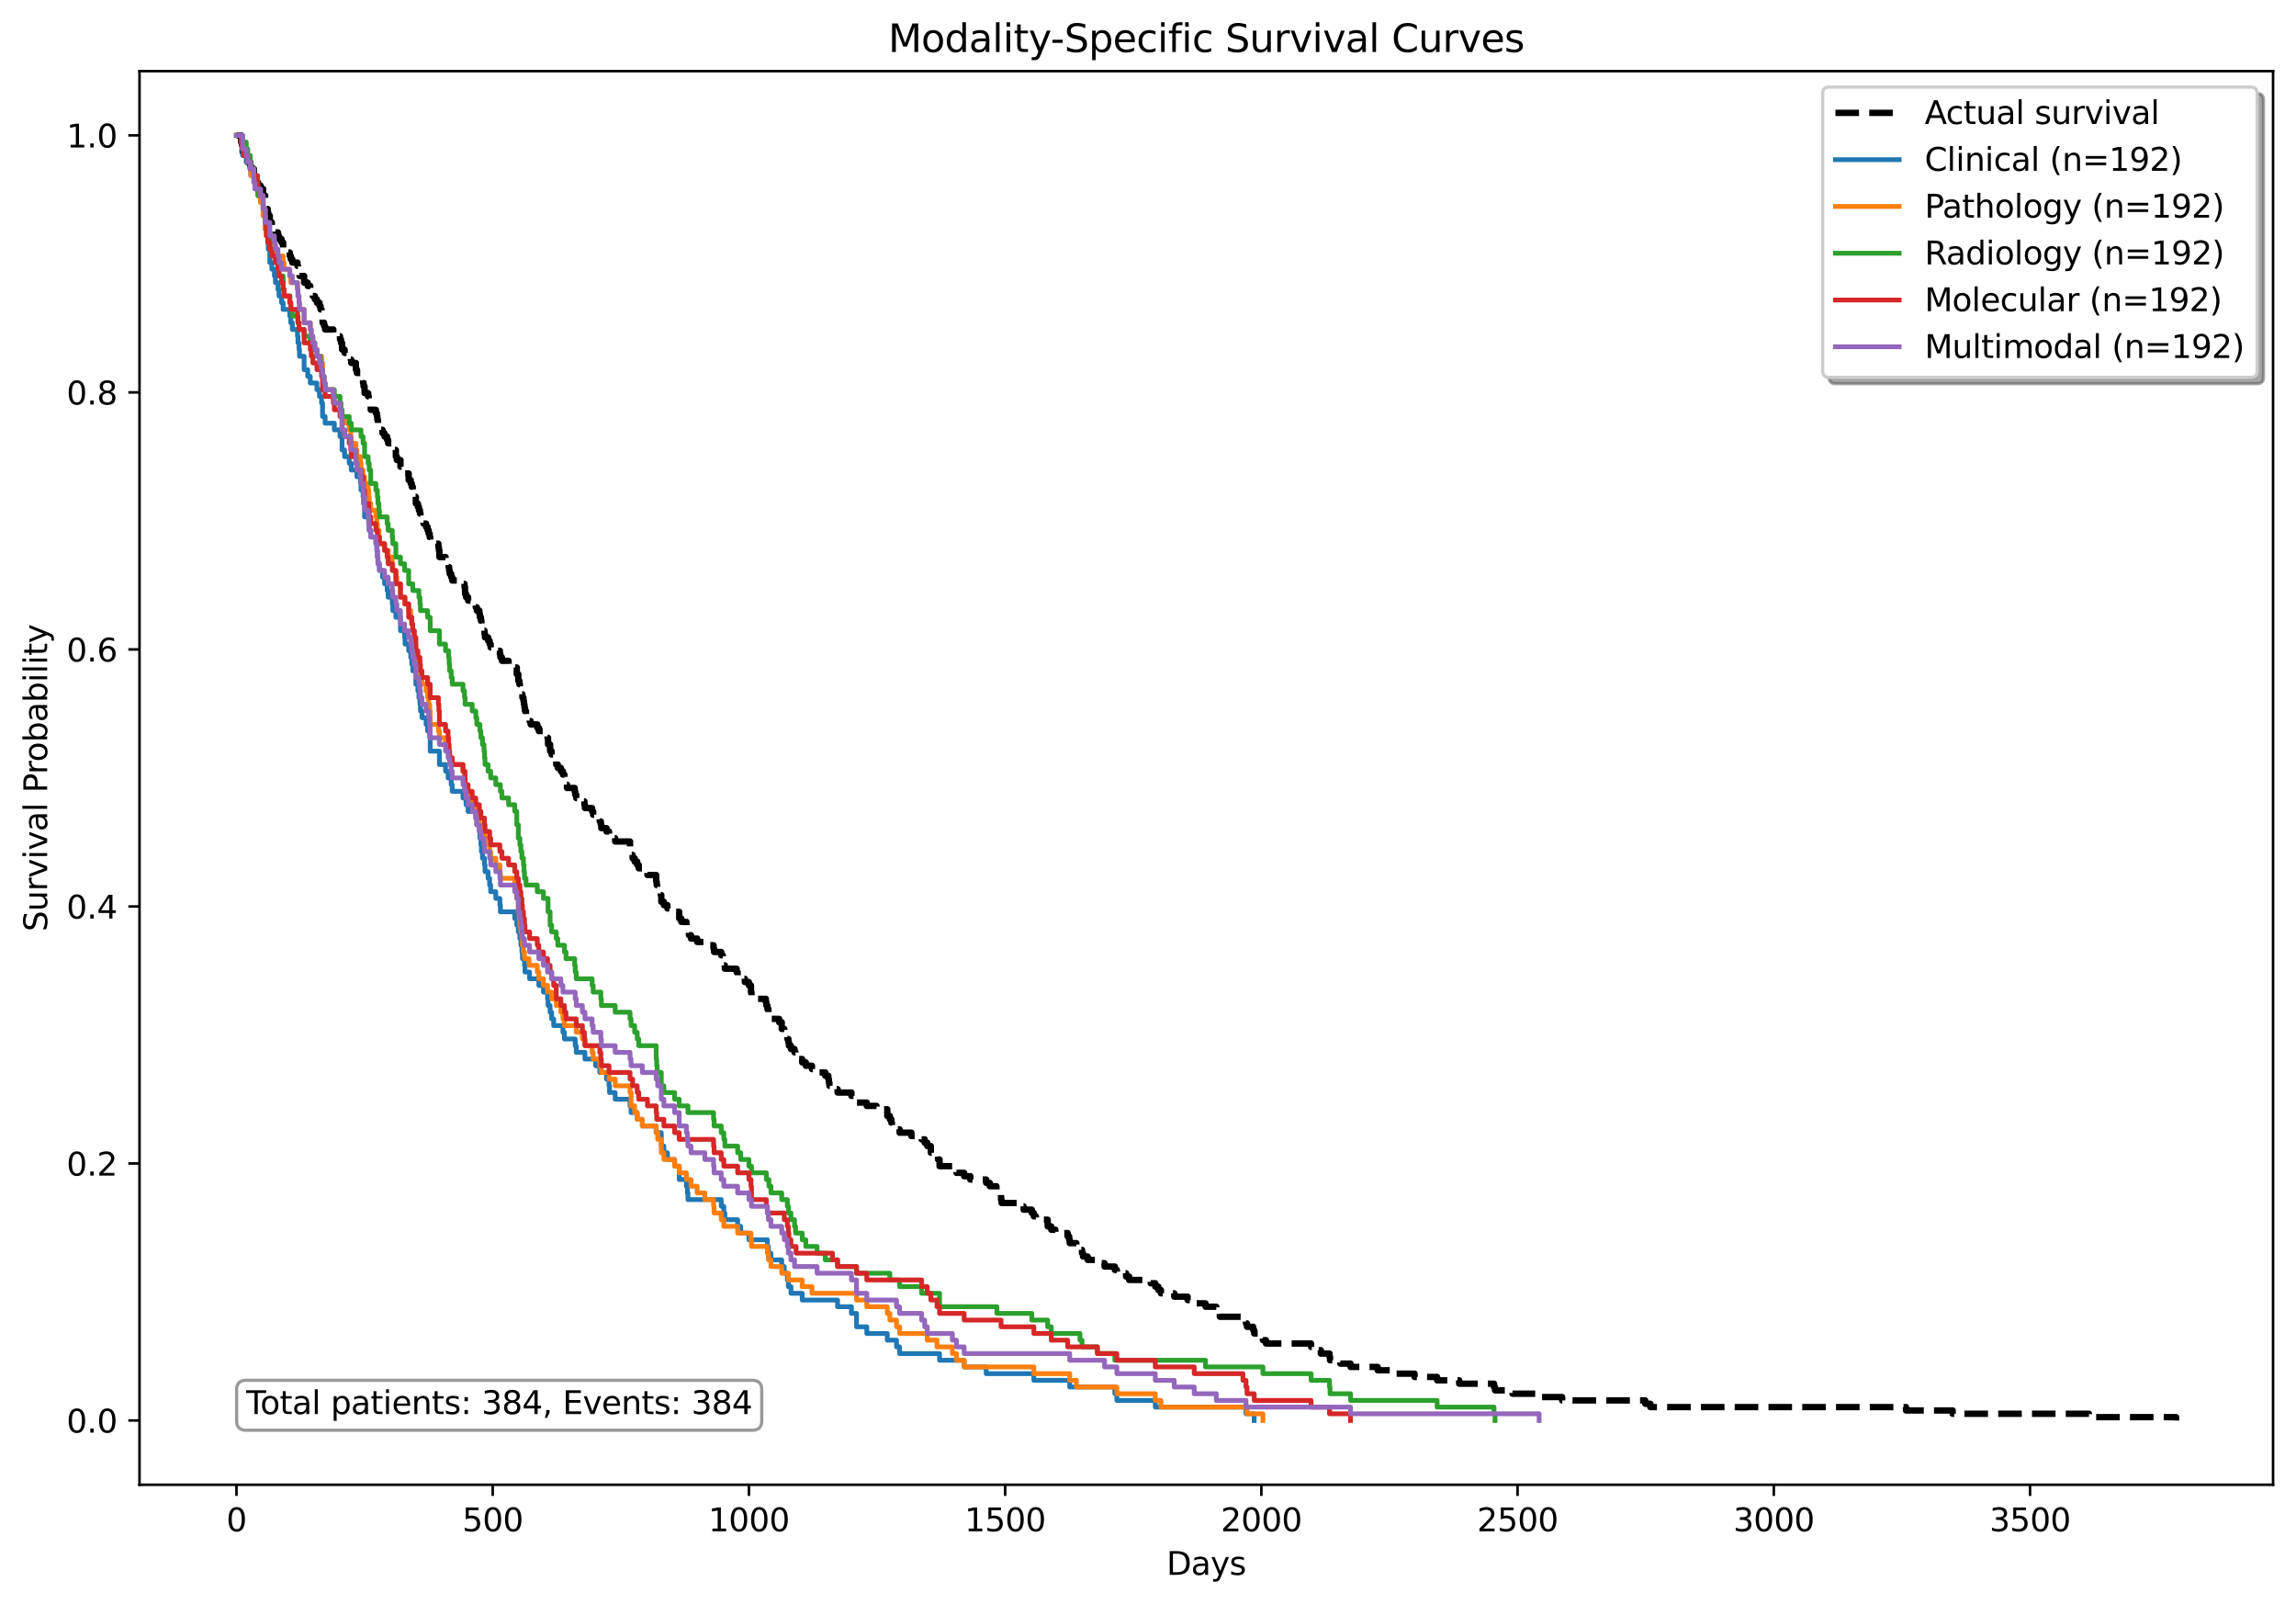 <?xml version="1.0" encoding="utf-8" standalone="no"?>
<!DOCTYPE svg PUBLIC "-//W3C//DTD SVG 1.1//EN"
  "http://www.w3.org/Graphics/SVG/1.1/DTD/svg11.dtd">
<svg xmlns:xlink="http://www.w3.org/1999/xlink" width="720.581pt" height="503.394pt" viewBox="0 0 720.581 503.394" xmlns="http://www.w3.org/2000/svg" version="1.1">
 <defs>
  <style type="text/css">*{stroke-linejoin: round; stroke-linecap: butt}</style>
 </defs>
 <g id="figure_1">
  <g id="patch_1">
   <path d="M 0 503.394 
L 720.581 503.394 
L 720.581 0 
L 0 0 
z
" style="fill: #ffffff"/>
  </g>
  <g id="axes_1">
   <g id="patch_2">
    <path d="M 43.781 465.838 
L 713.381 465.838 
L 713.381 22.318 
L 43.781 22.318 
z
" style="fill: #ffffff"/>
   </g>
   <g id="matplotlib.axis_1">
    <g id="xtick_1">
     <g id="line2d_1">
      <defs>
       <path id="m9db4cd6420" d="M 0 0 
L 0 3.5 
" style="stroke: #000000; stroke-width: 0.8"/>
      </defs>
      <g>
       <use xlink:href="#m9db4cd6420" x="74.218" y="465.838" style="stroke: #000000; stroke-width: 0.8"/>
      </g>
     </g>
     <g id="text_1">
      <!-- 0 -->
      <g transform="translate(71.036 480.437) scale(0.1 -0.1)">
       <defs>
        <path id="DejaVuSans-30" d="M 2034 4250 
Q 1547 4250 1301 3770 
Q 1056 3291 1056 2328 
Q 1056 1369 1301 889 
Q 1547 409 2034 409 
Q 2525 409 2770 889 
Q 3016 1369 3016 2328 
Q 3016 3291 2770 3770 
Q 2525 4250 2034 4250 
z
M 2034 4750 
Q 2819 4750 3233 4129 
Q 3647 3509 3647 2328 
Q 3647 1150 3233 529 
Q 2819 -91 2034 -91 
Q 1250 -91 836 529 
Q 422 1150 422 2328 
Q 422 3509 836 4129 
Q 1250 4750 2034 4750 
z
" transform="scale(0.016)"/>
       </defs>
       <use xlink:href="#DejaVuSans-30"/>
      </g>
     </g>
    </g>
    <g id="xtick_2">
     <g id="line2d_2">
      <g>
       <use xlink:href="#m9db4cd6420" x="154.631" y="465.838" style="stroke: #000000; stroke-width: 0.8"/>
      </g>
     </g>
     <g id="text_2">
      <!-- 500 -->
      <g transform="translate(145.087 480.437) scale(0.1 -0.1)">
       <defs>
        <path id="DejaVuSans-35" d="M 691 4666 
L 3169 4666 
L 3169 4134 
L 1269 4134 
L 1269 2991 
Q 1406 3038 1543 3061 
Q 1681 3084 1819 3084 
Q 2600 3084 3056 2656 
Q 3513 2228 3513 1497 
Q 3513 744 3044 326 
Q 2575 -91 1722 -91 
Q 1428 -91 1123 -41 
Q 819 9 494 109 
L 494 744 
Q 775 591 1075 516 
Q 1375 441 1709 441 
Q 2250 441 2565 725 
Q 2881 1009 2881 1497 
Q 2881 1984 2565 2268 
Q 2250 2553 1709 2553 
Q 1456 2553 1204 2497 
Q 953 2441 691 2322 
L 691 4666 
z
" transform="scale(0.016)"/>
       </defs>
       <use xlink:href="#DejaVuSans-35"/>
       <use xlink:href="#DejaVuSans-30" transform="translate(63.623 0)"/>
       <use xlink:href="#DejaVuSans-30" transform="translate(127.246 0)"/>
      </g>
     </g>
    </g>
    <g id="xtick_3">
     <g id="line2d_3">
      <g>
       <use xlink:href="#m9db4cd6420" x="235.044" y="465.838" style="stroke: #000000; stroke-width: 0.8"/>
      </g>
     </g>
     <g id="text_3">
      <!-- 1000 -->
      <g transform="translate(222.319 480.437) scale(0.1 -0.1)">
       <defs>
        <path id="DejaVuSans-31" d="M 794 531 
L 1825 531 
L 1825 4091 
L 703 3866 
L 703 4441 
L 1819 4666 
L 2450 4666 
L 2450 531 
L 3481 531 
L 3481 0 
L 794 0 
L 794 531 
z
" transform="scale(0.016)"/>
       </defs>
       <use xlink:href="#DejaVuSans-31"/>
       <use xlink:href="#DejaVuSans-30" transform="translate(63.623 0)"/>
       <use xlink:href="#DejaVuSans-30" transform="translate(127.246 0)"/>
       <use xlink:href="#DejaVuSans-30" transform="translate(190.869 0)"/>
      </g>
     </g>
    </g>
    <g id="xtick_4">
     <g id="line2d_4">
      <g>
       <use xlink:href="#m9db4cd6420" x="315.457" y="465.838" style="stroke: #000000; stroke-width: 0.8"/>
      </g>
     </g>
     <g id="text_4">
      <!-- 1500 -->
      <g transform="translate(302.732 480.437) scale(0.1 -0.1)">
       <use xlink:href="#DejaVuSans-31"/>
       <use xlink:href="#DejaVuSans-35" transform="translate(63.623 0)"/>
       <use xlink:href="#DejaVuSans-30" transform="translate(127.246 0)"/>
       <use xlink:href="#DejaVuSans-30" transform="translate(190.869 0)"/>
      </g>
     </g>
    </g>
    <g id="xtick_5">
     <g id="line2d_5">
      <g>
       <use xlink:href="#m9db4cd6420" x="395.87" y="465.838" style="stroke: #000000; stroke-width: 0.8"/>
      </g>
     </g>
     <g id="text_5">
      <!-- 2000 -->
      <g transform="translate(383.145 480.437) scale(0.1 -0.1)">
       <defs>
        <path id="DejaVuSans-32" d="M 1228 531 
L 3431 531 
L 3431 0 
L 469 0 
L 469 531 
Q 828 903 1448 1529 
Q 2069 2156 2228 2338 
Q 2531 2678 2651 2914 
Q 2772 3150 2772 3378 
Q 2772 3750 2511 3984 
Q 2250 4219 1831 4219 
Q 1534 4219 1204 4116 
Q 875 4013 500 3803 
L 500 4441 
Q 881 4594 1212 4672 
Q 1544 4750 1819 4750 
Q 2544 4750 2975 4387 
Q 3406 4025 3406 3419 
Q 3406 3131 3298 2873 
Q 3191 2616 2906 2266 
Q 2828 2175 2409 1742 
Q 1991 1309 1228 531 
z
" transform="scale(0.016)"/>
       </defs>
       <use xlink:href="#DejaVuSans-32"/>
       <use xlink:href="#DejaVuSans-30" transform="translate(63.623 0)"/>
       <use xlink:href="#DejaVuSans-30" transform="translate(127.246 0)"/>
       <use xlink:href="#DejaVuSans-30" transform="translate(190.869 0)"/>
      </g>
     </g>
    </g>
    <g id="xtick_6">
     <g id="line2d_6">
      <g>
       <use xlink:href="#m9db4cd6420" x="476.283" y="465.838" style="stroke: #000000; stroke-width: 0.8"/>
      </g>
     </g>
     <g id="text_6">
      <!-- 2500 -->
      <g transform="translate(463.558 480.437) scale(0.1 -0.1)">
       <use xlink:href="#DejaVuSans-32"/>
       <use xlink:href="#DejaVuSans-35" transform="translate(63.623 0)"/>
       <use xlink:href="#DejaVuSans-30" transform="translate(127.246 0)"/>
       <use xlink:href="#DejaVuSans-30" transform="translate(190.869 0)"/>
      </g>
     </g>
    </g>
    <g id="xtick_7">
     <g id="line2d_7">
      <g>
       <use xlink:href="#m9db4cd6420" x="556.696" y="465.838" style="stroke: #000000; stroke-width: 0.8"/>
      </g>
     </g>
     <g id="text_7">
      <!-- 3000 -->
      <g transform="translate(543.971 480.437) scale(0.1 -0.1)">
       <defs>
        <path id="DejaVuSans-33" d="M 2597 2516 
Q 3050 2419 3304 2112 
Q 3559 1806 3559 1356 
Q 3559 666 3084 287 
Q 2609 -91 1734 -91 
Q 1441 -91 1130 -33 
Q 819 25 488 141 
L 488 750 
Q 750 597 1062 519 
Q 1375 441 1716 441 
Q 2309 441 2620 675 
Q 2931 909 2931 1356 
Q 2931 1769 2642 2001 
Q 2353 2234 1838 2234 
L 1294 2234 
L 1294 2753 
L 1863 2753 
Q 2328 2753 2575 2939 
Q 2822 3125 2822 3475 
Q 2822 3834 2567 4026 
Q 2313 4219 1838 4219 
Q 1578 4219 1281 4162 
Q 984 4106 628 3988 
L 628 4550 
Q 988 4650 1302 4700 
Q 1616 4750 1894 4750 
Q 2613 4750 3031 4423 
Q 3450 4097 3450 3541 
Q 3450 3153 3228 2886 
Q 3006 2619 2597 2516 
z
" transform="scale(0.016)"/>
       </defs>
       <use xlink:href="#DejaVuSans-33"/>
       <use xlink:href="#DejaVuSans-30" transform="translate(63.623 0)"/>
       <use xlink:href="#DejaVuSans-30" transform="translate(127.246 0)"/>
       <use xlink:href="#DejaVuSans-30" transform="translate(190.869 0)"/>
      </g>
     </g>
    </g>
    <g id="xtick_8">
     <g id="line2d_8">
      <g>
       <use xlink:href="#m9db4cd6420" x="637.109" y="465.838" style="stroke: #000000; stroke-width: 0.8"/>
      </g>
     </g>
     <g id="text_8">
      <!-- 3500 -->
      <g transform="translate(624.384 480.437) scale(0.1 -0.1)">
       <use xlink:href="#DejaVuSans-33"/>
       <use xlink:href="#DejaVuSans-35" transform="translate(63.623 0)"/>
       <use xlink:href="#DejaVuSans-30" transform="translate(127.246 0)"/>
       <use xlink:href="#DejaVuSans-30" transform="translate(190.869 0)"/>
      </g>
     </g>
    </g>
    <g id="text_9">
     <!-- Days -->
     <g transform="translate(366.103 494.115) scale(0.1 -0.1)">
      <defs>
       <path id="DejaVuSans-44" d="M 1259 4147 
L 1259 519 
L 2022 519 
Q 2988 519 3436 956 
Q 3884 1394 3884 2338 
Q 3884 3275 3436 3711 
Q 2988 4147 2022 4147 
L 1259 4147 
z
M 628 4666 
L 1925 4666 
Q 3281 4666 3915 4102 
Q 4550 3538 4550 2338 
Q 4550 1131 3912 565 
Q 3275 0 1925 0 
L 628 0 
L 628 4666 
z
" transform="scale(0.016)"/>
       <path id="DejaVuSans-61" d="M 2194 1759 
Q 1497 1759 1228 1600 
Q 959 1441 959 1056 
Q 959 750 1161 570 
Q 1363 391 1709 391 
Q 2188 391 2477 730 
Q 2766 1069 2766 1631 
L 2766 1759 
L 2194 1759 
z
M 3341 1997 
L 3341 0 
L 2766 0 
L 2766 531 
Q 2569 213 2275 61 
Q 1981 -91 1556 -91 
Q 1019 -91 701 211 
Q 384 513 384 1019 
Q 384 1609 779 1909 
Q 1175 2209 1959 2209 
L 2766 2209 
L 2766 2266 
Q 2766 2663 2505 2880 
Q 2244 3097 1772 3097 
Q 1472 3097 1187 3025 
Q 903 2953 641 2809 
L 641 3341 
Q 956 3463 1253 3523 
Q 1550 3584 1831 3584 
Q 2591 3584 2966 3190 
Q 3341 2797 3341 1997 
z
" transform="scale(0.016)"/>
       <path id="DejaVuSans-79" d="M 2059 -325 
Q 1816 -950 1584 -1140 
Q 1353 -1331 966 -1331 
L 506 -1331 
L 506 -850 
L 844 -850 
Q 1081 -850 1212 -737 
Q 1344 -625 1503 -206 
L 1606 56 
L 191 3500 
L 800 3500 
L 1894 763 
L 2988 3500 
L 3597 3500 
L 2059 -325 
z
" transform="scale(0.016)"/>
       <path id="DejaVuSans-73" d="M 2834 3397 
L 2834 2853 
Q 2591 2978 2328 3040 
Q 2066 3103 1784 3103 
Q 1356 3103 1142 2972 
Q 928 2841 928 2578 
Q 928 2378 1081 2264 
Q 1234 2150 1697 2047 
L 1894 2003 
Q 2506 1872 2764 1633 
Q 3022 1394 3022 966 
Q 3022 478 2636 193 
Q 2250 -91 1575 -91 
Q 1294 -91 989 -36 
Q 684 19 347 128 
L 347 722 
Q 666 556 975 473 
Q 1284 391 1588 391 
Q 1994 391 2212 530 
Q 2431 669 2431 922 
Q 2431 1156 2273 1281 
Q 2116 1406 1581 1522 
L 1381 1569 
Q 847 1681 609 1914 
Q 372 2147 372 2553 
Q 372 3047 722 3315 
Q 1072 3584 1716 3584 
Q 2034 3584 2315 3537 
Q 2597 3491 2834 3397 
z
" transform="scale(0.016)"/>
      </defs>
      <use xlink:href="#DejaVuSans-44"/>
      <use xlink:href="#DejaVuSans-61" transform="translate(77.002 0)"/>
      <use xlink:href="#DejaVuSans-79" transform="translate(138.281 0)"/>
      <use xlink:href="#DejaVuSans-73" transform="translate(197.461 0)"/>
     </g>
    </g>
   </g>
   <g id="matplotlib.axis_2">
    <g id="ytick_1">
     <g id="line2d_9">
      <defs>
       <path id="m8095e5216e" d="M 0 0 
L -3.5 0 
" style="stroke: #000000; stroke-width: 0.8"/>
      </defs>
      <g>
       <use xlink:href="#m8095e5216e" x="43.781" y="445.678" style="stroke: #000000; stroke-width: 0.8"/>
      </g>
     </g>
     <g id="text_10">
      <!-- 0.0 -->
      <g transform="translate(20.878 449.477) scale(0.1 -0.1)">
       <defs>
        <path id="DejaVuSans-2e" d="M 684 794 
L 1344 794 
L 1344 0 
L 684 0 
L 684 794 
z
" transform="scale(0.016)"/>
       </defs>
       <use xlink:href="#DejaVuSans-30"/>
       <use xlink:href="#DejaVuSans-2e" transform="translate(63.623 0)"/>
       <use xlink:href="#DejaVuSans-30" transform="translate(95.41 0)"/>
      </g>
     </g>
    </g>
    <g id="ytick_2">
     <g id="line2d_10">
      <g>
       <use xlink:href="#m8095e5216e" x="43.781" y="365.038" style="stroke: #000000; stroke-width: 0.8"/>
      </g>
     </g>
     <g id="text_11">
      <!-- 0.2 -->
      <g transform="translate(20.878 368.837) scale(0.1 -0.1)">
       <use xlink:href="#DejaVuSans-30"/>
       <use xlink:href="#DejaVuSans-2e" transform="translate(63.623 0)"/>
       <use xlink:href="#DejaVuSans-32" transform="translate(95.41 0)"/>
      </g>
     </g>
    </g>
    <g id="ytick_3">
     <g id="line2d_11">
      <g>
       <use xlink:href="#m8095e5216e" x="43.781" y="284.398" style="stroke: #000000; stroke-width: 0.8"/>
      </g>
     </g>
     <g id="text_12">
      <!-- 0.4 -->
      <g transform="translate(20.878 288.197) scale(0.1 -0.1)">
       <defs>
        <path id="DejaVuSans-34" d="M 2419 4116 
L 825 1625 
L 2419 1625 
L 2419 4116 
z
M 2253 4666 
L 3047 4666 
L 3047 1625 
L 3713 1625 
L 3713 1100 
L 3047 1100 
L 3047 0 
L 2419 0 
L 2419 1100 
L 313 1100 
L 313 1709 
L 2253 4666 
z
" transform="scale(0.016)"/>
       </defs>
       <use xlink:href="#DejaVuSans-30"/>
       <use xlink:href="#DejaVuSans-2e" transform="translate(63.623 0)"/>
       <use xlink:href="#DejaVuSans-34" transform="translate(95.41 0)"/>
      </g>
     </g>
    </g>
    <g id="ytick_4">
     <g id="line2d_12">
      <g>
       <use xlink:href="#m8095e5216e" x="43.781" y="203.758" style="stroke: #000000; stroke-width: 0.8"/>
      </g>
     </g>
     <g id="text_13">
      <!-- 0.6 -->
      <g transform="translate(20.878 207.557) scale(0.1 -0.1)">
       <defs>
        <path id="DejaVuSans-36" d="M 2113 2584 
Q 1688 2584 1439 2293 
Q 1191 2003 1191 1497 
Q 1191 994 1439 701 
Q 1688 409 2113 409 
Q 2538 409 2786 701 
Q 3034 994 3034 1497 
Q 3034 2003 2786 2293 
Q 2538 2584 2113 2584 
z
M 3366 4563 
L 3366 3988 
Q 3128 4100 2886 4159 
Q 2644 4219 2406 4219 
Q 1781 4219 1451 3797 
Q 1122 3375 1075 2522 
Q 1259 2794 1537 2939 
Q 1816 3084 2150 3084 
Q 2853 3084 3261 2657 
Q 3669 2231 3669 1497 
Q 3669 778 3244 343 
Q 2819 -91 2113 -91 
Q 1303 -91 875 529 
Q 447 1150 447 2328 
Q 447 3434 972 4092 
Q 1497 4750 2381 4750 
Q 2619 4750 2861 4703 
Q 3103 4656 3366 4563 
z
" transform="scale(0.016)"/>
       </defs>
       <use xlink:href="#DejaVuSans-30"/>
       <use xlink:href="#DejaVuSans-2e" transform="translate(63.623 0)"/>
       <use xlink:href="#DejaVuSans-36" transform="translate(95.41 0)"/>
      </g>
     </g>
    </g>
    <g id="ytick_5">
     <g id="line2d_13">
      <g>
       <use xlink:href="#m8095e5216e" x="43.781" y="123.118" style="stroke: #000000; stroke-width: 0.8"/>
      </g>
     </g>
     <g id="text_14">
      <!-- 0.8 -->
      <g transform="translate(20.878 126.917) scale(0.1 -0.1)">
       <defs>
        <path id="DejaVuSans-38" d="M 2034 2216 
Q 1584 2216 1326 1975 
Q 1069 1734 1069 1313 
Q 1069 891 1326 650 
Q 1584 409 2034 409 
Q 2484 409 2743 651 
Q 3003 894 3003 1313 
Q 3003 1734 2745 1975 
Q 2488 2216 2034 2216 
z
M 1403 2484 
Q 997 2584 770 2862 
Q 544 3141 544 3541 
Q 544 4100 942 4425 
Q 1341 4750 2034 4750 
Q 2731 4750 3128 4425 
Q 3525 4100 3525 3541 
Q 3525 3141 3298 2862 
Q 3072 2584 2669 2484 
Q 3125 2378 3379 2068 
Q 3634 1759 3634 1313 
Q 3634 634 3220 271 
Q 2806 -91 2034 -91 
Q 1263 -91 848 271 
Q 434 634 434 1313 
Q 434 1759 690 2068 
Q 947 2378 1403 2484 
z
M 1172 3481 
Q 1172 3119 1398 2916 
Q 1625 2713 2034 2713 
Q 2441 2713 2670 2916 
Q 2900 3119 2900 3481 
Q 2900 3844 2670 4047 
Q 2441 4250 2034 4250 
Q 1625 4250 1398 4047 
Q 1172 3844 1172 3481 
z
" transform="scale(0.016)"/>
       </defs>
       <use xlink:href="#DejaVuSans-30"/>
       <use xlink:href="#DejaVuSans-2e" transform="translate(63.623 0)"/>
       <use xlink:href="#DejaVuSans-38" transform="translate(95.41 0)"/>
      </g>
     </g>
    </g>
    <g id="ytick_6">
     <g id="line2d_14">
      <g>
       <use xlink:href="#m8095e5216e" x="43.781" y="42.478" style="stroke: #000000; stroke-width: 0.8"/>
      </g>
     </g>
     <g id="text_15">
      <!-- 1.0 -->
      <g transform="translate(20.878 46.277) scale(0.1 -0.1)">
       <use xlink:href="#DejaVuSans-31"/>
       <use xlink:href="#DejaVuSans-2e" transform="translate(63.623 0)"/>
       <use xlink:href="#DejaVuSans-30" transform="translate(95.41 0)"/>
      </g>
     </g>
    </g>
    <g id="text_16">
     <!-- Survival Probability -->
     <g transform="translate(14.798 292.255) rotate(-90) scale(0.1 -0.1)">
      <defs>
       <path id="DejaVuSans-53" d="M 3425 4513 
L 3425 3897 
Q 3066 4069 2747 4153 
Q 2428 4238 2131 4238 
Q 1616 4238 1336 4038 
Q 1056 3838 1056 3469 
Q 1056 3159 1242 3001 
Q 1428 2844 1947 2747 
L 2328 2669 
Q 3034 2534 3370 2195 
Q 3706 1856 3706 1288 
Q 3706 609 3251 259 
Q 2797 -91 1919 -91 
Q 1588 -91 1214 -16 
Q 841 59 441 206 
L 441 856 
Q 825 641 1194 531 
Q 1563 422 1919 422 
Q 2459 422 2753 634 
Q 3047 847 3047 1241 
Q 3047 1584 2836 1778 
Q 2625 1972 2144 2069 
L 1759 2144 
Q 1053 2284 737 2584 
Q 422 2884 422 3419 
Q 422 4038 858 4394 
Q 1294 4750 2059 4750 
Q 2388 4750 2728 4690 
Q 3069 4631 3425 4513 
z
" transform="scale(0.016)"/>
       <path id="DejaVuSans-75" d="M 544 1381 
L 544 3500 
L 1119 3500 
L 1119 1403 
Q 1119 906 1312 657 
Q 1506 409 1894 409 
Q 2359 409 2629 706 
Q 2900 1003 2900 1516 
L 2900 3500 
L 3475 3500 
L 3475 0 
L 2900 0 
L 2900 538 
Q 2691 219 2414 64 
Q 2138 -91 1772 -91 
Q 1169 -91 856 284 
Q 544 659 544 1381 
z
M 1991 3584 
L 1991 3584 
z
" transform="scale(0.016)"/>
       <path id="DejaVuSans-72" d="M 2631 2963 
Q 2534 3019 2420 3045 
Q 2306 3072 2169 3072 
Q 1681 3072 1420 2755 
Q 1159 2438 1159 1844 
L 1159 0 
L 581 0 
L 581 3500 
L 1159 3500 
L 1159 2956 
Q 1341 3275 1631 3429 
Q 1922 3584 2338 3584 
Q 2397 3584 2469 3576 
Q 2541 3569 2628 3553 
L 2631 2963 
z
" transform="scale(0.016)"/>
       <path id="DejaVuSans-76" d="M 191 3500 
L 800 3500 
L 1894 563 
L 2988 3500 
L 3597 3500 
L 2284 0 
L 1503 0 
L 191 3500 
z
" transform="scale(0.016)"/>
       <path id="DejaVuSans-69" d="M 603 3500 
L 1178 3500 
L 1178 0 
L 603 0 
L 603 3500 
z
M 603 4863 
L 1178 4863 
L 1178 4134 
L 603 4134 
L 603 4863 
z
" transform="scale(0.016)"/>
       <path id="DejaVuSans-6c" d="M 603 4863 
L 1178 4863 
L 1178 0 
L 603 0 
L 603 4863 
z
" transform="scale(0.016)"/>
       <path id="DejaVuSans-20" transform="scale(0.016)"/>
       <path id="DejaVuSans-50" d="M 1259 4147 
L 1259 2394 
L 2053 2394 
Q 2494 2394 2734 2622 
Q 2975 2850 2975 3272 
Q 2975 3691 2734 3919 
Q 2494 4147 2053 4147 
L 1259 4147 
z
M 628 4666 
L 2053 4666 
Q 2838 4666 3239 4311 
Q 3641 3956 3641 3272 
Q 3641 2581 3239 2228 
Q 2838 1875 2053 1875 
L 1259 1875 
L 1259 0 
L 628 0 
L 628 4666 
z
" transform="scale(0.016)"/>
       <path id="DejaVuSans-6f" d="M 1959 3097 
Q 1497 3097 1228 2736 
Q 959 2375 959 1747 
Q 959 1119 1226 758 
Q 1494 397 1959 397 
Q 2419 397 2687 759 
Q 2956 1122 2956 1747 
Q 2956 2369 2687 2733 
Q 2419 3097 1959 3097 
z
M 1959 3584 
Q 2709 3584 3137 3096 
Q 3566 2609 3566 1747 
Q 3566 888 3137 398 
Q 2709 -91 1959 -91 
Q 1206 -91 779 398 
Q 353 888 353 1747 
Q 353 2609 779 3096 
Q 1206 3584 1959 3584 
z
" transform="scale(0.016)"/>
       <path id="DejaVuSans-62" d="M 3116 1747 
Q 3116 2381 2855 2742 
Q 2594 3103 2138 3103 
Q 1681 3103 1420 2742 
Q 1159 2381 1159 1747 
Q 1159 1113 1420 752 
Q 1681 391 2138 391 
Q 2594 391 2855 752 
Q 3116 1113 3116 1747 
z
M 1159 2969 
Q 1341 3281 1617 3432 
Q 1894 3584 2278 3584 
Q 2916 3584 3314 3078 
Q 3713 2572 3713 1747 
Q 3713 922 3314 415 
Q 2916 -91 2278 -91 
Q 1894 -91 1617 61 
Q 1341 213 1159 525 
L 1159 0 
L 581 0 
L 581 4863 
L 1159 4863 
L 1159 2969 
z
" transform="scale(0.016)"/>
       <path id="DejaVuSans-74" d="M 1172 4494 
L 1172 3500 
L 2356 3500 
L 2356 3053 
L 1172 3053 
L 1172 1153 
Q 1172 725 1289 603 
Q 1406 481 1766 481 
L 2356 481 
L 2356 0 
L 1766 0 
Q 1100 0 847 248 
Q 594 497 594 1153 
L 594 3053 
L 172 3053 
L 172 3500 
L 594 3500 
L 594 4494 
L 1172 4494 
z
" transform="scale(0.016)"/>
      </defs>
      <use xlink:href="#DejaVuSans-53"/>
      <use xlink:href="#DejaVuSans-75" transform="translate(63.477 0)"/>
      <use xlink:href="#DejaVuSans-72" transform="translate(126.855 0)"/>
      <use xlink:href="#DejaVuSans-76" transform="translate(167.969 0)"/>
      <use xlink:href="#DejaVuSans-69" transform="translate(227.148 0)"/>
      <use xlink:href="#DejaVuSans-76" transform="translate(254.932 0)"/>
      <use xlink:href="#DejaVuSans-61" transform="translate(314.111 0)"/>
      <use xlink:href="#DejaVuSans-6c" transform="translate(375.391 0)"/>
      <use xlink:href="#DejaVuSans-20" transform="translate(403.174 0)"/>
      <use xlink:href="#DejaVuSans-50" transform="translate(434.961 0)"/>
      <use xlink:href="#DejaVuSans-72" transform="translate(493.514 0)"/>
      <use xlink:href="#DejaVuSans-6f" transform="translate(532.377 0)"/>
      <use xlink:href="#DejaVuSans-62" transform="translate(593.559 0)"/>
      <use xlink:href="#DejaVuSans-61" transform="translate(657.035 0)"/>
      <use xlink:href="#DejaVuSans-62" transform="translate(718.314 0)"/>
      <use xlink:href="#DejaVuSans-69" transform="translate(781.791 0)"/>
      <use xlink:href="#DejaVuSans-6c" transform="translate(809.574 0)"/>
      <use xlink:href="#DejaVuSans-69" transform="translate(837.357 0)"/>
      <use xlink:href="#DejaVuSans-74" transform="translate(865.141 0)"/>
      <use xlink:href="#DejaVuSans-79" transform="translate(904.35 0)"/>
     </g>
    </g>
   </g>
   <g id="line2d_15">
    <path d="M 74.218 42.478 
L 75.665 42.478 
L 75.665 44.578 
L 75.987 44.578 
L 75.987 45.628 
L 76.148 45.628 
L 76.148 47.728 
L 76.469 47.728 
L 76.469 48.778 
L 77.273 48.778 
L 77.273 49.828 
L 77.756 49.828 
L 77.756 50.878 
L 78.56 50.878 
L 78.56 51.928 
L 78.721 51.928 
L 78.721 52.978 
L 79.686 52.978 
L 79.686 55.078 
L 80.007 55.078 
L 80.007 56.128 
L 80.811 56.128 
L 80.811 57.178 
L 80.972 57.178 
L 80.972 58.228 
L 81.776 58.228 
L 81.776 59.278 
L 82.581 59.278 
L 82.581 61.378 
L 83.224 61.378 
L 83.224 63.478 
L 83.546 63.478 
L 83.546 64.528 
L 83.706 64.528 
L 83.706 65.578 
L 84.028 65.578 
L 84.028 66.628 
L 84.189 66.628 
L 84.189 67.678 
L 84.671 67.678 
L 84.671 69.778 
L 85.315 69.778 
L 85.315 70.828 
L 86.119 70.828 
L 86.119 71.878 
L 86.44 71.878 
L 86.44 72.928 
L 87.245 72.928 
L 87.245 73.978 
L 87.566 73.978 
L 87.566 75.028 
L 88.37 75.028 
L 88.37 76.078 
L 88.853 76.078 
L 88.853 78.178 
L 89.174 78.178 
L 89.174 79.228 
L 90.944 79.228 
L 90.944 80.278 
L 91.265 80.278 
L 91.265 81.328 
L 91.748 81.328 
L 91.748 82.378 
L 93.356 82.378 
L 93.356 83.428 
L 93.517 83.428 
L 93.517 84.478 
L 93.838 84.478 
L 93.838 85.528 
L 93.999 85.528 
L 93.999 86.578 
L 95.447 86.578 
L 95.447 88.678 
L 96.572 88.678 
L 96.572 89.728 
L 97.377 89.728 
L 97.377 90.778 
L 97.698 90.778 
L 97.698 91.828 
L 98.181 91.828 
L 98.181 92.878 
L 98.824 92.878 
L 98.824 93.928 
L 99.467 93.928 
L 99.467 94.978 
L 100.271 94.978 
L 100.271 96.028 
L 100.593 96.028 
L 100.593 97.078 
L 100.915 97.078 
L 100.915 99.178 
L 101.236 99.178 
L 101.236 101.278 
L 101.719 101.278 
L 101.719 102.328 
L 102.041 102.328 
L 102.041 103.378 
L 104.614 103.378 
L 104.614 104.428 
L 104.935 104.428 
L 104.935 105.478 
L 106.705 105.478 
L 106.705 106.528 
L 107.026 106.528 
L 107.026 107.578 
L 107.348 107.578 
L 107.348 109.678 
L 108.152 109.678 
L 108.152 110.728 
L 109.599 110.728 
L 109.599 111.778 
L 110.082 111.778 
L 110.082 112.828 
L 110.243 112.828 
L 110.243 113.878 
L 111.69 113.878 
L 111.69 115.978 
L 112.012 115.978 
L 112.012 117.028 
L 113.138 117.028 
L 113.138 118.078 
L 113.298 118.078 
L 113.298 119.128 
L 113.942 119.128 
L 113.942 120.178 
L 114.103 120.178 
L 114.103 121.228 
L 114.424 121.228 
L 114.424 123.328 
L 115.55 123.328 
L 115.55 124.378 
L 115.711 124.378 
L 115.711 125.428 
L 115.872 125.428 
L 115.872 126.478 
L 116.354 126.478 
L 116.354 128.578 
L 117.962 128.578 
L 117.962 129.628 
L 118.284 129.628 
L 118.284 130.678 
L 118.445 130.678 
L 118.445 131.728 
L 118.606 131.728 
L 118.606 132.778 
L 118.927 132.778 
L 118.927 133.828 
L 119.088 133.828 
L 119.088 134.878 
L 120.053 134.878 
L 120.053 135.928 
L 120.696 135.928 
L 120.696 136.978 
L 121.501 136.978 
L 121.501 138.028 
L 121.822 138.028 
L 121.822 139.078 
L 123.109 139.078 
L 123.109 140.128 
L 123.27 140.128 
L 123.27 141.178 
L 124.235 141.178 
L 124.235 143.278 
L 124.556 143.278 
L 124.556 144.328 
L 125.682 144.328 
L 125.682 146.428 
L 126.969 146.428 
L 126.969 147.478 
L 127.129 147.478 
L 127.129 148.528 
L 128.255 148.528 
L 128.255 150.628 
L 128.899 150.628 
L 128.899 151.678 
L 129.22 151.678 
L 129.22 152.728 
L 129.542 152.728 
L 129.542 153.778 
L 130.024 153.778 
L 130.024 154.828 
L 130.346 154.828 
L 130.346 155.878 
L 130.507 155.878 
L 130.507 157.978 
L 131.15 157.978 
L 131.15 159.028 
L 131.472 159.028 
L 131.472 160.078 
L 131.793 160.078 
L 131.793 161.128 
L 131.954 161.128 
L 131.954 162.178 
L 132.437 162.178 
L 132.437 163.228 
L 132.919 163.228 
L 132.919 164.278 
L 133.723 164.278 
L 133.723 165.328 
L 134.206 165.328 
L 134.206 166.378 
L 134.527 166.378 
L 134.527 167.428 
L 134.849 167.428 
L 134.849 168.478 
L 135.01 168.478 
L 135.01 170.578 
L 137.583 170.578 
L 137.583 171.628 
L 137.744 171.628 
L 137.744 172.678 
L 137.905 172.678 
L 137.905 174.778 
L 139.835 174.778 
L 139.835 175.828 
L 140.639 175.828 
L 140.639 176.878 
L 140.8 176.878 
L 140.8 177.928 
L 140.96 177.928 
L 140.96 178.978 
L 141.121 178.978 
L 141.121 180.028 
L 141.604 180.028 
L 141.604 181.078 
L 141.925 181.078 
L 141.925 182.128 
L 145.303 182.128 
L 145.303 183.178 
L 145.785 183.178 
L 145.785 184.228 
L 145.946 184.228 
L 145.946 186.328 
L 146.268 186.328 
L 146.268 187.378 
L 146.911 187.378 
L 146.911 188.428 
L 148.198 188.428 
L 148.198 189.478 
L 149.323 189.478 
L 149.323 190.528 
L 149.645 190.528 
L 149.645 191.578 
L 150.449 191.578 
L 150.449 192.628 
L 150.61 192.628 
L 150.61 193.678 
L 150.932 193.678 
L 150.932 194.728 
L 151.093 194.728 
L 151.093 195.778 
L 151.414 195.778 
L 151.414 196.828 
L 151.897 196.828 
L 151.897 197.878 
L 152.058 197.878 
L 152.058 198.928 
L 152.218 198.928 
L 152.218 199.978 
L 153.183 199.978 
L 153.183 201.028 
L 153.666 201.028 
L 153.666 202.078 
L 153.987 202.078 
L 153.987 203.128 
L 155.596 203.128 
L 155.596 204.178 
L 156.882 204.178 
L 156.882 205.228 
L 157.043 205.228 
L 157.043 206.278 
L 157.526 206.278 
L 157.526 207.328 
L 159.616 207.328 
L 159.616 208.378 
L 161.546 208.378 
L 161.546 209.428 
L 162.19 209.428 
L 162.19 211.528 
L 162.672 211.528 
L 162.672 213.628 
L 162.994 213.628 
L 162.994 214.678 
L 163.155 214.678 
L 163.155 215.728 
L 163.476 215.728 
L 163.476 216.778 
L 163.798 216.778 
L 163.798 217.828 
L 163.959 217.828 
L 163.959 218.878 
L 164.28 218.878 
L 164.28 219.928 
L 164.441 219.928 
L 164.441 220.978 
L 164.602 220.978 
L 164.602 222.028 
L 164.763 222.028 
L 164.763 223.078 
L 165.084 223.078 
L 165.084 224.128 
L 166.049 224.128 
L 166.049 225.178 
L 166.21 225.178 
L 166.21 226.228 
L 166.532 226.228 
L 166.532 227.278 
L 168.623 227.278 
L 168.623 228.328 
L 169.105 228.328 
L 169.105 229.378 
L 170.553 229.378 
L 170.553 230.428 
L 171.839 230.428 
L 171.839 231.478 
L 172 231.478 
L 172 233.578 
L 172.643 233.578 
L 172.643 235.678 
L 173.126 235.678 
L 173.126 236.728 
L 173.769 236.728 
L 173.769 237.778 
L 174.573 237.778 
L 174.573 239.878 
L 175.056 239.878 
L 175.056 240.928 
L 176.021 240.928 
L 176.021 241.978 
L 176.664 241.978 
L 176.664 243.028 
L 177.146 243.028 
L 177.146 244.078 
L 177.629 244.078 
L 177.629 246.178 
L 177.951 246.178 
L 177.951 247.228 
L 180.363 247.228 
L 180.363 248.278 
L 180.524 248.278 
L 180.524 249.328 
L 180.845 249.328 
L 180.845 250.378 
L 182.775 250.378 
L 182.775 251.428 
L 183.419 251.428 
L 183.419 252.478 
L 183.579 252.478 
L 183.579 253.528 
L 185.831 253.528 
L 185.831 254.578 
L 186.153 254.578 
L 186.153 255.628 
L 186.957 255.628 
L 186.957 256.678 
L 188.243 256.678 
L 188.243 257.728 
L 188.565 257.728 
L 188.565 258.778 
L 188.726 258.778 
L 188.726 259.828 
L 190.334 259.828 
L 190.334 260.878 
L 191.138 260.878 
L 191.138 261.928 
L 191.299 261.928 
L 191.299 262.978 
L 193.068 262.978 
L 193.068 264.028 
L 197.732 264.028 
L 197.732 266.128 
L 198.054 266.128 
L 198.054 268.228 
L 198.536 268.228 
L 198.536 269.278 
L 199.18 269.278 
L 199.18 270.328 
L 199.984 270.328 
L 199.984 271.378 
L 200.466 271.378 
L 200.466 272.428 
L 201.592 272.428 
L 201.592 273.478 
L 203.2 273.478 
L 203.2 274.528 
L 205.934 274.528 
L 205.934 276.628 
L 206.095 276.628 
L 206.095 277.678 
L 206.256 277.678 
L 206.256 278.728 
L 206.417 278.728 
L 206.417 279.778 
L 207.382 279.778 
L 207.382 280.828 
L 207.543 280.828 
L 207.543 282.928 
L 208.347 282.928 
L 208.347 283.978 
L 209.472 283.978 
L 209.472 285.028 
L 211.724 285.028 
L 211.724 286.078 
L 213.171 286.078 
L 213.171 288.178 
L 213.815 288.178 
L 213.815 289.228 
L 215.423 289.228 
L 215.423 290.278 
L 215.745 290.278 
L 215.745 291.328 
L 215.906 291.328 
L 215.906 292.378 
L 216.227 292.378 
L 216.227 293.428 
L 216.87 293.428 
L 216.87 294.478 
L 218.8 294.478 
L 218.8 295.528 
L 221.213 295.528 
L 221.213 296.578 
L 223.947 296.578 
L 223.947 297.628 
L 224.108 297.628 
L 224.108 298.678 
L 226.359 298.678 
L 226.359 299.728 
L 226.842 299.728 
L 226.842 300.778 
L 227.163 300.778 
L 227.163 302.878 
L 227.485 302.878 
L 227.485 303.928 
L 231.184 303.928 
L 231.184 304.978 
L 231.506 304.978 
L 231.506 306.028 
L 232.471 306.028 
L 232.471 307.078 
L 233.757 307.078 
L 233.757 308.128 
L 235.044 308.128 
L 235.044 309.178 
L 235.687 309.178 
L 235.687 311.278 
L 235.848 311.278 
L 235.848 313.378 
L 240.351 313.378 
L 240.351 314.428 
L 240.512 314.428 
L 240.512 315.478 
L 240.834 315.478 
L 240.834 316.528 
L 241.155 316.528 
L 241.155 317.578 
L 241.316 317.578 
L 241.316 318.628 
L 241.959 318.628 
L 241.959 319.678 
L 244.533 319.678 
L 244.533 320.728 
L 245.337 320.728 
L 245.337 322.828 
L 246.141 322.828 
L 246.141 323.878 
L 247.106 323.878 
L 247.106 325.978 
L 247.427 325.978 
L 247.427 327.028 
L 247.588 327.028 
L 247.588 328.078 
L 248.232 328.078 
L 248.232 329.128 
L 249.357 329.128 
L 249.357 330.178 
L 249.679 330.178 
L 249.679 331.228 
L 249.84 331.228 
L 249.84 332.278 
L 251.77 332.278 
L 251.77 333.328 
L 252.896 333.328 
L 252.896 334.378 
L 254.825 334.378 
L 254.825 335.428 
L 256.434 335.428 
L 256.434 336.478 
L 259.007 336.478 
L 259.007 337.528 
L 259.972 337.528 
L 259.972 338.578 
L 260.133 338.578 
L 260.133 339.628 
L 260.294 339.628 
L 260.294 340.678 
L 261.259 340.678 
L 261.259 341.728 
L 262.867 341.728 
L 262.867 342.778 
L 267.209 342.778 
L 267.209 343.828 
L 268.817 343.828 
L 268.817 345.928 
L 272.034 345.928 
L 272.034 346.978 
L 275.09 346.978 
L 275.09 348.028 
L 278.467 348.028 
L 278.467 350.128 
L 279.271 350.128 
L 279.271 351.178 
L 279.754 351.178 
L 279.754 352.228 
L 279.914 352.228 
L 279.914 353.278 
L 281.362 353.278 
L 281.362 354.328 
L 282.327 354.328 
L 282.327 355.378 
L 286.026 355.378 
L 286.026 356.428 
L 289.242 356.428 
L 289.242 357.478 
L 290.207 357.478 
L 290.207 358.528 
L 291.011 358.528 
L 291.011 359.578 
L 292.137 359.578 
L 292.137 361.678 
L 294.067 361.678 
L 294.067 362.728 
L 294.389 362.728 
L 294.389 363.778 
L 294.871 363.778 
L 294.871 365.878 
L 298.892 365.878 
L 298.892 366.928 
L 300.178 366.928 
L 300.178 367.978 
L 302.591 367.978 
L 302.591 369.028 
L 304.521 369.028 
L 304.521 370.078 
L 309.506 370.078 
L 309.506 371.128 
L 310.632 371.128 
L 310.632 372.178 
L 312.723 372.178 
L 312.723 373.228 
L 312.884 373.228 
L 312.884 374.278 
L 314.17 374.278 
L 314.17 376.378 
L 314.331 376.378 
L 314.331 377.428 
L 320.603 377.428 
L 320.603 378.478 
L 321.247 378.478 
L 321.247 379.528 
L 323.82 379.528 
L 323.82 380.578 
L 324.463 380.578 
L 324.463 381.628 
L 325.107 381.628 
L 325.107 382.678 
L 328.806 382.678 
L 328.806 384.778 
L 329.931 384.778 
L 329.931 385.828 
L 331.218 385.828 
L 331.218 386.878 
L 335.078 386.878 
L 335.078 387.928 
L 335.56 387.928 
L 335.56 388.978 
L 335.721 388.978 
L 335.721 390.028 
L 337.812 390.028 
L 337.812 391.078 
L 338.938 391.078 
L 338.938 392.128 
L 339.581 392.128 
L 339.581 393.178 
L 339.903 393.178 
L 339.903 394.228 
L 341.35 394.228 
L 341.35 395.278 
L 344.406 395.278 
L 344.406 396.328 
L 346.657 396.328 
L 346.657 397.378 
L 349.874 397.378 
L 349.874 398.428 
L 350.517 398.428 
L 350.517 399.478 
L 353.412 399.478 
L 353.412 400.528 
L 354.377 400.528 
L 354.377 401.578 
L 361.132 401.578 
L 361.132 402.628 
L 362.579 402.628 
L 362.579 403.678 
L 363.544 403.678 
L 363.544 404.728 
L 364.348 404.728 
L 364.348 405.778 
L 368.53 405.778 
L 368.53 406.828 
L 372.711 406.828 
L 372.711 407.878 
L 374.802 407.878 
L 374.802 408.928 
L 378.34 408.928 
L 378.34 409.978 
L 381.717 409.978 
L 381.717 412.078 
L 382.843 412.078 
L 382.843 413.128 
L 390.08 413.128 
L 390.08 414.178 
L 391.045 414.178 
L 391.045 415.228 
L 391.367 415.228 
L 391.367 416.278 
L 393.297 416.278 
L 393.297 417.328 
L 393.619 417.328 
L 393.619 418.378 
L 394.744 418.378 
L 394.744 419.428 
L 396.353 419.428 
L 396.353 420.478 
L 397.318 420.478 
L 397.318 421.528 
L 411.47 421.528 
L 411.47 422.578 
L 412.757 422.578 
L 412.757 423.628 
L 414.526 423.628 
L 414.526 424.678 
L 417.26 424.678 
L 417.26 425.728 
L 417.421 425.728 
L 417.421 426.778 
L 420.637 426.778 
L 420.637 427.828 
L 423.854 427.828 
L 423.854 428.878 
L 432.378 428.878 
L 432.378 429.928 
L 437.042 429.928 
L 437.042 430.978 
L 443.957 430.978 
L 443.957 432.028 
L 451.033 432.028 
L 451.033 433.078 
L 457.949 433.078 
L 457.949 434.128 
L 468.885 434.128 
L 468.885 435.178 
L 469.207 435.178 
L 469.207 436.228 
L 474.675 436.228 
L 474.675 437.278 
L 483.038 437.278 
L 483.038 438.328 
L 490.275 438.328 
L 490.275 439.378 
L 516.329 439.378 
L 516.329 440.428 
L 517.937 440.428 
L 517.937 441.478 
L 598.189 441.478 
L 598.189 442.528 
L 612.825 442.528 
L 612.825 443.578 
L 655.604 443.578 
L 655.604 444.628 
L 682.945 444.628 
L 682.945 445.678 
L 682.945 445.678 
" clip-path="url(#p3701510616)" style="fill: none; stroke-dasharray: 7.4,3.2; stroke-dashoffset: 0; stroke: #000000; stroke-width: 2"/>
   </g>
   <g id="line2d_16">
    <path d="M 74.218 42.478 
L 75.665 42.478 
L 75.665 44.578 
L 76.148 44.578 
L 76.148 48.778 
L 77.273 48.778 
L 77.273 50.878 
L 78.56 50.878 
L 78.56 52.978 
L 78.721 52.978 
L 78.721 55.078 
L 79.686 55.078 
L 79.686 57.178 
L 80.007 57.178 
L 80.007 59.278 
L 80.972 59.278 
L 80.972 61.378 
L 81.776 61.378 
L 81.776 63.478 
L 82.581 63.478 
L 82.581 67.678 
L 83.224 67.678 
L 83.224 71.878 
L 83.546 71.878 
L 83.546 73.978 
L 84.028 73.978 
L 84.028 76.078 
L 84.189 76.078 
L 84.189 78.178 
L 84.671 78.178 
L 84.671 82.378 
L 85.315 82.378 
L 85.315 84.478 
L 86.119 84.478 
L 86.119 86.578 
L 86.44 86.578 
L 86.44 88.678 
L 87.245 88.678 
L 87.245 90.778 
L 87.566 90.778 
L 87.566 92.878 
L 88.37 92.878 
L 88.37 94.978 
L 88.853 94.978 
L 88.853 97.078 
L 90.944 97.078 
L 90.944 99.178 
L 91.265 99.178 
L 91.265 101.278 
L 91.748 101.278 
L 91.748 103.378 
L 93.356 103.378 
L 93.356 105.478 
L 93.517 105.478 
L 93.517 107.578 
L 93.838 107.578 
L 93.838 109.678 
L 93.999 109.678 
L 93.999 111.778 
L 95.447 111.778 
L 95.447 115.978 
L 96.572 115.978 
L 96.572 118.078 
L 97.377 118.078 
L 97.377 120.178 
L 99.467 120.178 
L 99.467 122.278 
L 100.271 122.278 
L 100.271 124.378 
L 100.915 124.378 
L 100.915 126.478 
L 101.236 126.478 
L 101.236 130.678 
L 102.041 130.678 
L 102.041 132.778 
L 104.935 132.778 
L 104.935 134.878 
L 106.705 134.878 
L 106.705 136.978 
L 107.348 136.978 
L 107.348 141.178 
L 108.152 141.178 
L 108.152 143.278 
L 109.599 143.278 
L 109.599 145.378 
L 110.243 145.378 
L 110.243 147.478 
L 112.012 147.478 
L 112.012 149.578 
L 113.138 149.578 
L 113.138 151.678 
L 113.298 151.678 
L 113.298 153.778 
L 113.942 153.778 
L 113.942 155.878 
L 114.103 155.878 
L 114.103 157.978 
L 114.424 157.978 
L 114.424 162.178 
L 115.711 162.178 
L 115.711 164.278 
L 115.872 164.278 
L 115.872 166.378 
L 116.354 166.378 
L 116.354 168.478 
L 117.962 168.478 
L 117.962 170.578 
L 118.284 170.578 
L 118.284 172.678 
L 118.445 172.678 
L 118.445 174.778 
L 118.606 174.778 
L 118.606 176.878 
L 119.088 176.878 
L 119.088 178.978 
L 120.053 178.978 
L 120.053 181.078 
L 120.696 181.078 
L 120.696 183.178 
L 121.501 183.178 
L 121.501 185.278 
L 121.822 185.278 
L 121.822 187.378 
L 123.109 187.378 
L 123.109 189.478 
L 123.27 189.478 
L 123.27 191.578 
L 124.235 191.578 
L 124.235 193.678 
L 125.682 193.678 
L 125.682 197.878 
L 126.969 197.878 
L 126.969 199.978 
L 127.129 199.978 
L 127.129 202.078 
L 128.255 202.078 
L 128.255 204.178 
L 128.899 204.178 
L 128.899 206.278 
L 129.22 206.278 
L 129.22 208.378 
L 129.542 208.378 
L 129.542 210.478 
L 130.507 210.478 
L 130.507 214.678 
L 131.15 214.678 
L 131.15 216.778 
L 131.472 216.778 
L 131.472 218.878 
L 131.793 218.878 
L 131.793 220.978 
L 131.954 220.978 
L 131.954 223.078 
L 132.437 223.078 
L 132.437 225.178 
L 133.723 225.178 
L 133.723 227.278 
L 134.206 227.278 
L 134.206 229.378 
L 134.849 229.378 
L 134.849 231.478 
L 135.01 231.478 
L 135.01 235.678 
L 137.905 235.678 
L 137.905 239.878 
L 139.835 239.878 
L 139.835 241.978 
L 140.639 241.978 
L 140.639 244.078 
L 141.604 244.078 
L 141.604 246.178 
L 141.925 246.178 
L 141.925 248.278 
L 145.303 248.278 
L 145.303 250.378 
L 146.268 250.378 
L 146.268 252.478 
L 146.911 252.478 
L 146.911 254.578 
L 149.323 254.578 
L 149.323 256.678 
L 149.645 256.678 
L 149.645 258.778 
L 150.449 258.778 
L 150.449 260.878 
L 150.61 260.878 
L 150.61 262.978 
L 150.932 262.978 
L 150.932 265.078 
L 151.093 265.078 
L 151.093 267.178 
L 151.414 267.178 
L 151.414 269.278 
L 152.058 269.278 
L 152.058 271.378 
L 152.218 271.378 
L 152.218 273.478 
L 153.183 273.478 
L 153.183 275.578 
L 153.666 275.578 
L 153.666 277.678 
L 153.987 277.678 
L 153.987 279.778 
L 155.596 279.778 
L 155.596 281.878 
L 156.882 281.878 
L 156.882 283.978 
L 157.043 283.978 
L 157.043 286.078 
L 161.546 286.078 
L 161.546 288.178 
L 162.19 288.178 
L 162.19 290.278 
L 162.672 290.278 
L 162.672 292.378 
L 163.155 292.378 
L 163.155 294.478 
L 163.476 294.478 
L 163.476 296.578 
L 163.798 296.578 
L 163.798 298.678 
L 163.959 298.678 
L 163.959 300.778 
L 164.602 300.778 
L 164.602 302.878 
L 164.763 302.878 
L 164.763 304.978 
L 166.21 304.978 
L 166.21 307.078 
L 169.105 307.078 
L 169.105 309.178 
L 170.553 309.178 
L 170.553 311.278 
L 171.839 311.278 
L 171.839 313.378 
L 172 313.378 
L 172 315.478 
L 172.643 315.478 
L 172.643 317.578 
L 173.126 317.578 
L 173.126 319.678 
L 173.769 319.678 
L 173.769 321.778 
L 176.664 321.778 
L 176.664 323.878 
L 177.146 323.878 
L 177.146 325.978 
L 180.524 325.978 
L 180.524 328.078 
L 180.845 328.078 
L 180.845 330.178 
L 183.579 330.178 
L 183.579 332.278 
L 186.957 332.278 
L 186.957 334.378 
L 188.243 334.378 
L 188.243 336.478 
L 190.334 336.478 
L 190.334 338.578 
L 191.138 338.578 
L 191.138 340.678 
L 191.299 340.678 
L 191.299 342.778 
L 193.068 342.778 
L 193.068 344.878 
L 197.732 344.878 
L 197.732 346.978 
L 198.054 346.978 
L 198.054 349.078 
L 199.984 349.078 
L 199.984 351.178 
L 201.592 351.178 
L 201.592 353.278 
L 205.934 353.278 
L 205.934 355.378 
L 207.543 355.378 
L 207.543 359.578 
L 208.347 359.578 
L 208.347 361.678 
L 209.472 361.678 
L 209.472 363.778 
L 211.724 363.778 
L 211.724 365.878 
L 213.171 365.878 
L 213.171 370.078 
L 215.423 370.078 
L 215.423 372.178 
L 215.745 372.178 
L 215.745 374.278 
L 215.906 374.278 
L 215.906 376.378 
L 226.359 376.378 
L 226.359 378.478 
L 227.163 378.478 
L 227.163 380.578 
L 227.485 380.578 
L 227.485 382.678 
L 231.506 382.678 
L 231.506 384.778 
L 232.471 384.778 
L 232.471 386.878 
L 235.044 386.878 
L 235.044 388.978 
L 240.834 388.978 
L 240.834 391.078 
L 241.155 391.078 
L 241.155 393.178 
L 241.959 393.178 
L 241.959 395.278 
L 245.337 395.278 
L 245.337 397.378 
L 246.141 397.378 
L 246.141 399.478 
L 247.106 399.478 
L 247.106 401.578 
L 247.427 401.578 
L 247.427 403.678 
L 248.232 403.678 
L 248.232 405.778 
L 251.77 405.778 
L 251.77 407.878 
L 262.867 407.878 
L 262.867 409.978 
L 267.209 409.978 
L 267.209 412.078 
L 268.817 412.078 
L 268.817 416.278 
L 272.034 416.278 
L 272.034 418.378 
L 278.467 418.378 
L 278.467 420.478 
L 281.362 420.478 
L 281.362 422.578 
L 282.327 422.578 
L 282.327 424.678 
L 294.871 424.678 
L 294.871 426.778 
L 302.591 426.778 
L 302.591 428.878 
L 309.506 428.878 
L 309.506 430.978 
L 324.463 430.978 
L 324.463 433.078 
L 335.721 433.078 
L 335.721 435.178 
L 349.874 435.178 
L 349.874 437.278 
L 350.517 437.278 
L 350.517 439.378 
L 362.579 439.378 
L 362.579 441.478 
L 391.045 441.478 
L 391.045 443.578 
L 393.619 443.578 
L 393.619 445.678 
L 393.619 445.678 
" clip-path="url(#p3701510616)" style="fill: none; stroke: #1f77b4; stroke-width: 1.5; stroke-linecap: square"/>
   </g>
   <g id="line2d_17">
    <path d="M 74.218 42.478 
L 75.665 42.478 
L 75.665 44.578 
L 75.987 44.578 
L 75.987 46.678 
L 77.273 46.678 
L 77.273 48.778 
L 77.756 48.778 
L 77.756 50.878 
L 78.56 50.878 
L 78.56 52.978 
L 78.721 52.978 
L 78.721 55.078 
L 79.686 55.078 
L 79.686 57.178 
L 80.811 57.178 
L 80.811 59.278 
L 80.972 59.278 
L 80.972 61.378 
L 81.776 61.378 
L 81.776 63.478 
L 82.581 63.478 
L 82.581 67.678 
L 83.224 67.678 
L 83.224 71.878 
L 83.546 71.878 
L 83.546 73.978 
L 84.671 73.978 
L 84.671 76.078 
L 86.119 76.078 
L 86.119 78.178 
L 86.44 78.178 
L 86.44 80.278 
L 88.853 80.278 
L 88.853 82.378 
L 89.174 82.378 
L 89.174 84.478 
L 90.944 84.478 
L 90.944 86.578 
L 91.265 86.578 
L 91.265 88.678 
L 93.356 88.678 
L 93.356 90.778 
L 93.517 90.778 
L 93.517 92.878 
L 93.838 92.878 
L 93.838 94.978 
L 93.999 94.978 
L 93.999 97.078 
L 95.447 97.078 
L 95.447 101.278 
L 97.377 101.278 
L 97.377 103.378 
L 97.698 103.378 
L 97.698 105.478 
L 98.181 105.478 
L 98.181 107.578 
L 98.824 107.578 
L 98.824 109.678 
L 99.467 109.678 
L 99.467 111.778 
L 100.915 111.778 
L 100.915 113.878 
L 101.236 113.878 
L 101.236 118.078 
L 101.719 118.078 
L 101.719 120.178 
L 102.041 120.178 
L 102.041 122.278 
L 104.614 122.278 
L 104.614 124.378 
L 104.935 124.378 
L 104.935 126.478 
L 106.705 126.478 
L 106.705 128.578 
L 107.026 128.578 
L 107.026 130.678 
L 108.152 130.678 
L 108.152 132.778 
L 109.599 132.778 
L 109.599 134.878 
L 110.082 134.878 
L 110.082 136.978 
L 110.243 136.978 
L 110.243 139.078 
L 111.69 139.078 
L 111.69 141.178 
L 112.012 141.178 
L 112.012 143.278 
L 113.138 143.278 
L 113.138 145.378 
L 113.298 145.378 
L 113.298 147.478 
L 113.942 147.478 
L 113.942 149.578 
L 114.424 149.578 
L 114.424 151.678 
L 115.55 151.678 
L 115.55 153.778 
L 115.711 153.778 
L 115.711 155.878 
L 115.872 155.878 
L 115.872 157.978 
L 116.354 157.978 
L 116.354 160.078 
L 117.962 160.078 
L 117.962 162.178 
L 118.284 162.178 
L 118.284 164.278 
L 118.445 164.278 
L 118.445 166.378 
L 118.927 166.378 
L 118.927 168.478 
L 119.088 168.478 
L 119.088 170.578 
L 120.696 170.578 
L 120.696 172.678 
L 121.822 172.678 
L 121.822 174.778 
L 123.109 174.778 
L 123.109 176.878 
L 123.27 176.878 
L 123.27 178.978 
L 124.235 178.978 
L 124.235 181.078 
L 124.556 181.078 
L 124.556 183.178 
L 125.682 183.178 
L 125.682 187.378 
L 126.969 187.378 
L 126.969 189.478 
L 128.255 189.478 
L 128.255 191.578 
L 128.899 191.578 
L 128.899 193.678 
L 129.22 193.678 
L 129.22 195.778 
L 129.542 195.778 
L 129.542 197.878 
L 130.024 197.878 
L 130.024 199.978 
L 130.346 199.978 
L 130.346 202.078 
L 130.507 202.078 
L 130.507 206.278 
L 131.15 206.278 
L 131.15 208.378 
L 131.472 208.378 
L 131.472 210.478 
L 131.954 210.478 
L 131.954 212.578 
L 132.437 212.578 
L 132.437 214.678 
L 133.723 214.678 
L 133.723 216.778 
L 134.206 216.778 
L 134.206 218.878 
L 134.527 218.878 
L 134.527 220.978 
L 134.849 220.978 
L 134.849 223.078 
L 135.01 223.078 
L 135.01 227.278 
L 137.583 227.278 
L 137.583 229.378 
L 137.905 229.378 
L 137.905 231.478 
L 139.835 231.478 
L 139.835 233.578 
L 140.639 233.578 
L 140.639 235.678 
L 140.96 235.678 
L 140.96 237.778 
L 141.925 237.778 
L 141.925 239.878 
L 145.303 239.878 
L 145.303 241.978 
L 145.785 241.978 
L 145.785 244.078 
L 145.946 244.078 
L 145.946 246.178 
L 146.268 246.178 
L 146.268 248.278 
L 146.911 248.278 
L 146.911 250.378 
L 148.198 250.378 
L 148.198 252.478 
L 149.323 252.478 
L 149.323 254.578 
L 149.645 254.578 
L 149.645 256.678 
L 150.449 256.678 
L 150.449 258.778 
L 151.897 258.778 
L 151.897 260.878 
L 152.058 260.878 
L 152.058 262.978 
L 153.183 262.978 
L 153.183 265.078 
L 153.666 265.078 
L 153.666 267.178 
L 153.987 267.178 
L 153.987 269.278 
L 155.596 269.278 
L 155.596 271.378 
L 156.882 271.378 
L 156.882 273.478 
L 157.043 273.478 
L 157.043 275.578 
L 161.546 275.578 
L 161.546 277.678 
L 162.19 277.678 
L 162.19 281.878 
L 162.672 281.878 
L 162.672 286.078 
L 162.994 286.078 
L 162.994 288.178 
L 163.155 288.178 
L 163.155 290.278 
L 163.476 290.278 
L 163.476 292.378 
L 163.798 292.378 
L 163.798 294.478 
L 163.959 294.478 
L 163.959 296.578 
L 164.28 296.578 
L 164.28 298.678 
L 164.602 298.678 
L 164.602 300.778 
L 166.049 300.778 
L 166.049 302.878 
L 168.623 302.878 
L 168.623 304.978 
L 169.105 304.978 
L 169.105 307.078 
L 170.553 307.078 
L 170.553 309.178 
L 171.839 309.178 
L 171.839 311.278 
L 173.126 311.278 
L 173.126 313.378 
L 174.573 313.378 
L 174.573 315.478 
L 176.021 315.478 
L 176.021 317.578 
L 176.664 317.578 
L 176.664 319.678 
L 177.146 319.678 
L 177.146 321.778 
L 180.845 321.778 
L 180.845 323.878 
L 182.775 323.878 
L 182.775 325.978 
L 183.579 325.978 
L 183.579 328.078 
L 185.831 328.078 
L 185.831 330.178 
L 186.153 330.178 
L 186.153 332.278 
L 188.243 332.278 
L 188.243 334.378 
L 188.726 334.378 
L 188.726 336.478 
L 191.138 336.478 
L 191.138 338.578 
L 193.068 338.578 
L 193.068 340.678 
L 197.732 340.678 
L 197.732 342.778 
L 198.054 342.778 
L 198.054 346.978 
L 199.18 346.978 
L 199.18 349.078 
L 199.984 349.078 
L 199.984 351.178 
L 201.592 351.178 
L 201.592 353.278 
L 205.934 353.278 
L 205.934 355.378 
L 206.417 355.378 
L 206.417 357.478 
L 207.543 357.478 
L 207.543 361.678 
L 208.347 361.678 
L 208.347 363.778 
L 211.724 363.778 
L 211.724 365.878 
L 213.171 365.878 
L 213.171 367.978 
L 215.423 367.978 
L 215.423 370.078 
L 216.87 370.078 
L 216.87 372.178 
L 218.8 372.178 
L 218.8 374.278 
L 221.213 374.278 
L 221.213 376.378 
L 223.947 376.378 
L 223.947 378.478 
L 224.108 378.478 
L 224.108 380.578 
L 226.359 380.578 
L 226.359 382.678 
L 227.163 382.678 
L 227.163 384.778 
L 231.506 384.778 
L 231.506 386.878 
L 235.687 386.878 
L 235.687 388.978 
L 235.848 388.978 
L 235.848 391.078 
L 240.834 391.078 
L 240.834 393.178 
L 241.155 393.178 
L 241.155 395.278 
L 241.959 395.278 
L 241.959 397.378 
L 245.337 397.378 
L 245.337 399.478 
L 247.427 399.478 
L 247.427 401.578 
L 251.77 401.578 
L 251.77 403.678 
L 254.825 403.678 
L 254.825 405.778 
L 268.817 405.778 
L 268.817 407.878 
L 272.034 407.878 
L 272.034 409.978 
L 278.467 409.978 
L 278.467 412.078 
L 279.271 412.078 
L 279.271 414.178 
L 281.362 414.178 
L 281.362 416.278 
L 282.327 416.278 
L 282.327 418.378 
L 291.011 418.378 
L 291.011 420.478 
L 294.067 420.478 
L 294.067 422.578 
L 298.892 422.578 
L 298.892 424.678 
L 300.178 424.678 
L 300.178 426.778 
L 302.591 426.778 
L 302.591 428.878 
L 324.463 428.878 
L 324.463 430.978 
L 335.721 430.978 
L 335.721 433.078 
L 337.812 433.078 
L 337.812 435.178 
L 350.517 435.178 
L 350.517 437.278 
L 362.579 437.278 
L 362.579 439.378 
L 364.348 439.378 
L 364.348 441.478 
L 391.367 441.478 
L 391.367 443.578 
L 396.353 443.578 
L 396.353 445.678 
L 396.353 445.678 
" clip-path="url(#p3701510616)" style="fill: none; stroke: #ff7f0e; stroke-width: 1.5; stroke-linecap: square"/>
   </g>
   <g id="line2d_18">
    <path d="M 74.218 42.478 
L 76.148 42.478 
L 76.148 44.578 
L 77.273 44.578 
L 77.273 46.678 
L 77.756 46.678 
L 77.756 48.778 
L 78.56 48.778 
L 78.56 50.878 
L 78.721 50.878 
L 78.721 52.978 
L 79.686 52.978 
L 79.686 55.078 
L 80.007 55.078 
L 80.007 57.178 
L 80.811 57.178 
L 80.811 59.278 
L 80.972 59.278 
L 80.972 61.378 
L 82.581 61.378 
L 82.581 65.578 
L 83.224 65.578 
L 83.224 69.778 
L 83.706 69.778 
L 83.706 71.878 
L 84.189 71.878 
L 84.189 73.978 
L 84.671 73.978 
L 84.671 78.178 
L 85.315 78.178 
L 85.315 80.278 
L 86.44 80.278 
L 86.44 82.378 
L 87.245 82.378 
L 87.245 84.478 
L 87.566 84.478 
L 87.566 86.578 
L 88.853 86.578 
L 88.853 90.778 
L 89.174 90.778 
L 89.174 92.878 
L 90.944 92.878 
L 90.944 94.978 
L 91.265 94.978 
L 91.265 97.078 
L 91.748 97.078 
L 91.748 99.178 
L 93.517 99.178 
L 93.517 101.278 
L 93.838 101.278 
L 93.838 103.378 
L 95.447 103.378 
L 95.447 105.478 
L 97.377 105.478 
L 97.377 107.578 
L 97.698 107.578 
L 97.698 109.678 
L 99.467 109.678 
L 99.467 111.778 
L 100.593 111.778 
L 100.593 113.878 
L 100.915 113.878 
L 100.915 115.978 
L 101.236 115.978 
L 101.236 118.078 
L 101.719 118.078 
L 101.719 120.178 
L 102.041 120.178 
L 102.041 122.278 
L 104.935 122.278 
L 104.935 124.378 
L 106.705 124.378 
L 106.705 126.478 
L 107.026 126.478 
L 107.026 128.578 
L 107.348 128.578 
L 107.348 130.678 
L 109.599 130.678 
L 109.599 132.778 
L 110.243 132.778 
L 110.243 134.878 
L 113.298 134.878 
L 113.298 136.978 
L 113.942 136.978 
L 113.942 139.078 
L 114.424 139.078 
L 114.424 143.278 
L 115.55 143.278 
L 115.55 145.378 
L 115.872 145.378 
L 115.872 147.478 
L 116.354 147.478 
L 116.354 151.678 
L 117.962 151.678 
L 117.962 153.778 
L 118.445 153.778 
L 118.445 155.878 
L 118.606 155.878 
L 118.606 157.978 
L 118.927 157.978 
L 118.927 160.078 
L 119.088 160.078 
L 119.088 162.178 
L 121.501 162.178 
L 121.501 164.278 
L 121.822 164.278 
L 121.822 166.378 
L 123.109 166.378 
L 123.109 168.478 
L 123.27 168.478 
L 123.27 170.578 
L 124.235 170.578 
L 124.235 174.778 
L 125.682 174.778 
L 125.682 176.878 
L 126.969 176.878 
L 126.969 178.978 
L 128.255 178.978 
L 128.255 183.178 
L 129.542 183.178 
L 129.542 185.278 
L 131.472 185.278 
L 131.472 187.378 
L 131.793 187.378 
L 131.793 189.478 
L 131.954 189.478 
L 131.954 191.578 
L 134.206 191.578 
L 134.206 193.678 
L 135.01 193.678 
L 135.01 197.878 
L 137.905 197.878 
L 137.905 202.078 
L 139.835 202.078 
L 139.835 204.178 
L 140.8 204.178 
L 140.8 206.278 
L 140.96 206.278 
L 140.96 208.378 
L 141.121 208.378 
L 141.121 210.478 
L 141.604 210.478 
L 141.604 212.578 
L 141.925 212.578 
L 141.925 214.678 
L 145.303 214.678 
L 145.303 216.778 
L 145.785 216.778 
L 145.785 218.878 
L 145.946 218.878 
L 145.946 220.978 
L 148.198 220.978 
L 148.198 223.078 
L 149.323 223.078 
L 149.323 225.178 
L 149.645 225.178 
L 149.645 227.278 
L 150.61 227.278 
L 150.61 229.378 
L 150.932 229.378 
L 150.932 231.478 
L 151.414 231.478 
L 151.414 233.578 
L 151.897 233.578 
L 151.897 235.678 
L 152.058 235.678 
L 152.058 237.778 
L 152.218 237.778 
L 152.218 239.878 
L 153.183 239.878 
L 153.183 241.978 
L 153.987 241.978 
L 153.987 244.078 
L 155.596 244.078 
L 155.596 246.178 
L 157.043 246.178 
L 157.043 248.278 
L 157.526 248.278 
L 157.526 250.378 
L 159.616 250.378 
L 159.616 252.478 
L 161.546 252.478 
L 161.546 254.578 
L 162.19 254.578 
L 162.19 258.778 
L 162.672 258.778 
L 162.672 262.978 
L 163.155 262.978 
L 163.155 265.078 
L 163.476 265.078 
L 163.476 267.178 
L 163.798 267.178 
L 163.798 269.278 
L 164.28 269.278 
L 164.28 271.378 
L 164.441 271.378 
L 164.441 273.478 
L 164.602 273.478 
L 164.602 275.578 
L 165.084 275.578 
L 165.084 277.678 
L 168.623 277.678 
L 168.623 279.778 
L 170.553 279.778 
L 170.553 281.878 
L 172 281.878 
L 172 286.078 
L 172.643 286.078 
L 172.643 290.278 
L 173.126 290.278 
L 173.126 292.378 
L 174.573 292.378 
L 174.573 294.478 
L 175.056 294.478 
L 175.056 296.578 
L 177.146 296.578 
L 177.146 298.678 
L 177.629 298.678 
L 177.629 300.778 
L 180.363 300.778 
L 180.363 302.878 
L 180.524 302.878 
L 180.524 304.978 
L 180.845 304.978 
L 180.845 307.078 
L 185.831 307.078 
L 185.831 309.178 
L 186.153 309.178 
L 186.153 311.278 
L 188.565 311.278 
L 188.565 313.378 
L 188.726 313.378 
L 188.726 315.478 
L 193.068 315.478 
L 193.068 317.578 
L 197.732 317.578 
L 197.732 319.678 
L 198.054 319.678 
L 198.054 321.778 
L 199.18 321.778 
L 199.18 323.878 
L 199.984 323.878 
L 199.984 325.978 
L 200.466 325.978 
L 200.466 328.078 
L 205.934 328.078 
L 205.934 332.278 
L 206.095 332.278 
L 206.095 334.378 
L 206.256 334.378 
L 206.256 336.478 
L 207.543 336.478 
L 207.543 340.678 
L 208.347 340.678 
L 208.347 342.778 
L 211.724 342.778 
L 211.724 344.878 
L 213.171 344.878 
L 213.171 346.978 
L 215.906 346.978 
L 215.906 349.078 
L 223.947 349.078 
L 223.947 351.178 
L 224.108 351.178 
L 224.108 353.278 
L 226.359 353.278 
L 226.359 355.378 
L 227.163 355.378 
L 227.163 357.478 
L 227.485 357.478 
L 227.485 359.578 
L 231.506 359.578 
L 231.506 361.678 
L 232.471 361.678 
L 232.471 363.778 
L 235.044 363.778 
L 235.044 365.878 
L 235.848 365.878 
L 235.848 367.978 
L 240.512 367.978 
L 240.512 370.078 
L 241.316 370.078 
L 241.316 372.178 
L 241.959 372.178 
L 241.959 374.278 
L 245.337 374.278 
L 245.337 376.378 
L 247.106 376.378 
L 247.106 378.478 
L 247.427 378.478 
L 247.427 380.578 
L 248.232 380.578 
L 248.232 382.678 
L 249.357 382.678 
L 249.357 384.778 
L 249.679 384.778 
L 249.679 386.878 
L 251.77 386.878 
L 251.77 388.978 
L 252.896 388.978 
L 252.896 391.078 
L 256.434 391.078 
L 256.434 393.178 
L 259.007 393.178 
L 259.007 395.278 
L 262.867 395.278 
L 262.867 397.378 
L 268.817 397.378 
L 268.817 399.478 
L 279.271 399.478 
L 279.271 401.578 
L 282.327 401.578 
L 282.327 403.678 
L 289.242 403.678 
L 289.242 405.778 
L 294.871 405.778 
L 294.871 409.978 
L 312.884 409.978 
L 312.884 412.078 
L 323.82 412.078 
L 323.82 414.178 
L 328.806 414.178 
L 328.806 416.278 
L 329.931 416.278 
L 329.931 418.378 
L 338.938 418.378 
L 338.938 420.478 
L 339.581 420.478 
L 339.581 422.578 
L 344.406 422.578 
L 344.406 424.678 
L 349.874 424.678 
L 349.874 426.778 
L 378.34 426.778 
L 378.34 428.878 
L 396.353 428.878 
L 396.353 430.978 
L 411.47 430.978 
L 411.47 433.078 
L 417.26 433.078 
L 417.26 435.178 
L 417.421 435.178 
L 417.421 437.278 
L 423.854 437.278 
L 423.854 439.378 
L 451.033 439.378 
L 451.033 441.478 
L 468.885 441.478 
L 468.885 443.578 
L 469.207 443.578 
L 469.207 445.678 
L 469.207 445.678 
" clip-path="url(#p3701510616)" style="fill: none; stroke: #2ca02c; stroke-width: 1.5; stroke-linecap: square"/>
   </g>
   <g id="line2d_19">
    <path d="M 74.218 42.478 
L 75.665 42.478 
L 75.665 44.578 
L 75.987 44.578 
L 75.987 46.678 
L 76.469 46.678 
L 76.469 48.778 
L 77.756 48.778 
L 77.756 50.878 
L 78.56 50.878 
L 78.56 52.978 
L 79.686 52.978 
L 79.686 55.078 
L 80.811 55.078 
L 80.811 57.178 
L 80.972 57.178 
L 80.972 59.278 
L 81.776 59.278 
L 81.776 61.378 
L 82.581 61.378 
L 82.581 65.578 
L 83.224 65.578 
L 83.224 69.778 
L 83.546 69.778 
L 83.546 71.878 
L 83.706 71.878 
L 83.706 73.978 
L 84.028 73.978 
L 84.028 76.078 
L 84.671 76.078 
L 84.671 78.178 
L 85.315 78.178 
L 85.315 80.278 
L 86.44 80.278 
L 86.44 82.378 
L 87.245 82.378 
L 87.245 84.478 
L 87.566 84.478 
L 87.566 86.578 
L 88.37 86.578 
L 88.37 88.678 
L 88.853 88.678 
L 88.853 90.778 
L 89.174 90.778 
L 89.174 92.878 
L 90.944 92.878 
L 90.944 94.978 
L 91.265 94.978 
L 91.265 97.078 
L 93.356 97.078 
L 93.356 99.178 
L 93.517 99.178 
L 93.517 101.278 
L 93.838 101.278 
L 93.838 103.378 
L 95.447 103.378 
L 95.447 107.578 
L 97.377 107.578 
L 97.377 109.678 
L 97.698 109.678 
L 97.698 111.778 
L 98.181 111.778 
L 98.181 113.878 
L 99.467 113.878 
L 99.467 115.978 
L 100.915 115.978 
L 100.915 118.078 
L 101.236 118.078 
L 101.236 122.278 
L 102.041 122.278 
L 102.041 124.378 
L 104.614 124.378 
L 104.614 126.478 
L 104.935 126.478 
L 104.935 128.578 
L 106.705 128.578 
L 106.705 130.678 
L 107.348 130.678 
L 107.348 134.878 
L 108.152 134.878 
L 108.152 136.978 
L 109.599 136.978 
L 109.599 139.078 
L 110.082 139.078 
L 110.082 141.178 
L 110.243 141.178 
L 110.243 143.278 
L 111.69 143.278 
L 111.69 145.378 
L 112.012 145.378 
L 112.012 147.478 
L 113.298 147.478 
L 113.298 149.578 
L 113.942 149.578 
L 113.942 151.678 
L 114.103 151.678 
L 114.103 153.778 
L 114.424 153.778 
L 114.424 157.978 
L 115.711 157.978 
L 115.711 160.078 
L 115.872 160.078 
L 115.872 162.178 
L 116.354 162.178 
L 116.354 164.278 
L 117.962 164.278 
L 117.962 166.378 
L 118.445 166.378 
L 118.445 168.478 
L 119.088 168.478 
L 119.088 170.578 
L 120.696 170.578 
L 120.696 172.678 
L 121.501 172.678 
L 121.501 174.778 
L 121.822 174.778 
L 121.822 176.878 
L 123.109 176.878 
L 123.109 178.978 
L 124.235 178.978 
L 124.235 183.178 
L 125.682 183.178 
L 125.682 187.378 
L 127.129 187.378 
L 127.129 189.478 
L 128.255 189.478 
L 128.255 193.678 
L 129.22 193.678 
L 129.22 195.778 
L 129.542 195.778 
L 129.542 197.878 
L 130.024 197.878 
L 130.024 199.978 
L 130.507 199.978 
L 130.507 204.178 
L 131.15 204.178 
L 131.15 206.278 
L 131.793 206.278 
L 131.793 208.378 
L 131.954 208.378 
L 131.954 210.478 
L 132.437 210.478 
L 132.437 212.578 
L 134.206 212.578 
L 134.206 214.678 
L 135.01 214.678 
L 135.01 218.878 
L 137.583 218.878 
L 137.583 220.978 
L 137.744 220.978 
L 137.744 223.078 
L 137.905 223.078 
L 137.905 227.278 
L 139.835 227.278 
L 139.835 229.378 
L 140.639 229.378 
L 140.639 231.478 
L 140.8 231.478 
L 140.8 233.578 
L 140.96 233.578 
L 140.96 235.678 
L 141.121 235.678 
L 141.121 237.778 
L 141.925 237.778 
L 141.925 239.878 
L 145.303 239.878 
L 145.303 241.978 
L 145.946 241.978 
L 145.946 246.178 
L 146.911 246.178 
L 146.911 248.278 
L 148.198 248.278 
L 148.198 250.378 
L 149.323 250.378 
L 149.323 252.478 
L 150.449 252.478 
L 150.449 254.578 
L 150.932 254.578 
L 150.932 256.678 
L 152.058 256.678 
L 152.058 258.778 
L 152.218 258.778 
L 152.218 260.878 
L 153.666 260.878 
L 153.666 262.978 
L 153.987 262.978 
L 153.987 265.078 
L 156.882 265.078 
L 156.882 267.178 
L 157.526 267.178 
L 157.526 269.278 
L 159.616 269.278 
L 159.616 271.378 
L 161.546 271.378 
L 161.546 273.478 
L 162.19 273.478 
L 162.19 275.578 
L 162.672 275.578 
L 162.672 277.678 
L 163.155 277.678 
L 163.155 279.778 
L 163.476 279.778 
L 163.476 281.878 
L 163.798 281.878 
L 163.798 283.978 
L 163.959 283.978 
L 163.959 286.078 
L 164.28 286.078 
L 164.28 288.178 
L 164.602 288.178 
L 164.602 290.278 
L 164.763 290.278 
L 164.763 292.378 
L 166.21 292.378 
L 166.21 294.478 
L 168.623 294.478 
L 168.623 296.578 
L 169.105 296.578 
L 169.105 298.678 
L 170.553 298.678 
L 170.553 300.778 
L 171.839 300.778 
L 171.839 302.878 
L 172.643 302.878 
L 172.643 304.978 
L 173.126 304.978 
L 173.126 307.078 
L 173.769 307.078 
L 173.769 309.178 
L 174.573 309.178 
L 174.573 313.378 
L 176.021 313.378 
L 176.021 315.478 
L 177.146 315.478 
L 177.146 317.578 
L 177.629 317.578 
L 177.629 319.678 
L 180.845 319.678 
L 180.845 321.778 
L 182.775 321.778 
L 182.775 323.878 
L 183.419 323.878 
L 183.419 325.978 
L 183.579 325.978 
L 183.579 328.078 
L 188.243 328.078 
L 188.243 330.178 
L 188.565 330.178 
L 188.565 332.278 
L 188.726 332.278 
L 188.726 334.378 
L 191.138 334.378 
L 191.138 336.478 
L 197.732 336.478 
L 197.732 338.578 
L 198.536 338.578 
L 198.536 340.678 
L 199.984 340.678 
L 199.984 342.778 
L 200.466 342.778 
L 200.466 344.878 
L 203.2 344.878 
L 203.2 346.978 
L 205.934 346.978 
L 205.934 349.078 
L 206.095 349.078 
L 206.095 351.178 
L 208.347 351.178 
L 208.347 353.278 
L 211.724 353.278 
L 211.724 355.378 
L 213.171 355.378 
L 213.171 357.478 
L 223.947 357.478 
L 223.947 359.578 
L 224.108 359.578 
L 224.108 361.678 
L 226.359 361.678 
L 226.359 363.778 
L 227.163 363.778 
L 227.163 365.878 
L 231.506 365.878 
L 231.506 367.978 
L 235.044 367.978 
L 235.044 370.078 
L 235.687 370.078 
L 235.687 372.178 
L 235.848 372.178 
L 235.848 376.378 
L 240.512 376.378 
L 240.512 378.478 
L 240.834 378.478 
L 240.834 380.578 
L 246.141 380.578 
L 246.141 382.678 
L 247.106 382.678 
L 247.106 384.778 
L 247.427 384.778 
L 247.427 386.878 
L 247.588 386.878 
L 247.588 388.978 
L 248.232 388.978 
L 248.232 391.078 
L 249.84 391.078 
L 249.84 393.178 
L 261.259 393.178 
L 261.259 395.278 
L 262.867 395.278 
L 262.867 397.378 
L 268.817 397.378 
L 268.817 399.478 
L 272.034 399.478 
L 272.034 401.578 
L 289.242 401.578 
L 289.242 403.678 
L 291.011 403.678 
L 291.011 405.778 
L 292.137 405.778 
L 292.137 407.878 
L 294.067 407.878 
L 294.067 409.978 
L 294.871 409.978 
L 294.871 412.078 
L 302.591 412.078 
L 302.591 414.178 
L 314.17 414.178 
L 314.17 416.278 
L 324.463 416.278 
L 324.463 418.378 
L 329.931 418.378 
L 329.931 420.478 
L 335.078 420.478 
L 335.078 422.578 
L 344.406 422.578 
L 344.406 424.678 
L 350.517 424.678 
L 350.517 426.778 
L 362.579 426.778 
L 362.579 428.878 
L 374.802 428.878 
L 374.802 430.978 
L 390.08 430.978 
L 390.08 433.078 
L 391.045 433.078 
L 391.045 435.178 
L 391.367 435.178 
L 391.367 437.278 
L 393.619 437.278 
L 393.619 439.378 
L 411.47 439.378 
L 411.47 441.478 
L 417.26 441.478 
L 417.26 443.578 
L 423.854 443.578 
L 423.854 445.678 
L 423.854 445.678 
" clip-path="url(#p3701510616)" style="fill: none; stroke: #d62728; stroke-width: 1.5; stroke-linecap: square"/>
   </g>
   <g id="line2d_20">
    <path d="M 74.218 42.478 
L 76.148 42.478 
L 76.148 46.678 
L 77.273 46.678 
L 77.273 48.778 
L 77.756 48.778 
L 77.756 50.878 
L 78.56 50.878 
L 78.56 52.978 
L 79.686 52.978 
L 79.686 57.178 
L 80.007 57.178 
L 80.007 59.278 
L 81.776 59.278 
L 81.776 61.378 
L 82.581 61.378 
L 82.581 65.578 
L 83.224 65.578 
L 83.224 69.778 
L 84.671 69.778 
L 84.671 73.978 
L 86.119 73.978 
L 86.119 76.078 
L 86.44 76.078 
L 86.44 78.178 
L 87.245 78.178 
L 87.245 80.278 
L 87.566 80.278 
L 87.566 82.378 
L 88.37 82.378 
L 88.37 84.478 
L 90.944 84.478 
L 90.944 86.578 
L 91.748 86.578 
L 91.748 88.678 
L 93.356 88.678 
L 93.356 90.778 
L 93.517 90.778 
L 93.517 92.878 
L 93.838 92.878 
L 93.838 94.978 
L 93.999 94.978 
L 93.999 97.078 
L 95.447 97.078 
L 95.447 101.278 
L 97.377 101.278 
L 97.377 103.378 
L 97.698 103.378 
L 97.698 105.478 
L 98.181 105.478 
L 98.181 107.578 
L 98.824 107.578 
L 98.824 109.678 
L 99.467 109.678 
L 99.467 111.778 
L 100.271 111.778 
L 100.271 113.878 
L 100.915 113.878 
L 100.915 115.978 
L 101.236 115.978 
L 101.236 118.078 
L 101.719 118.078 
L 101.719 120.178 
L 102.041 120.178 
L 102.041 122.278 
L 104.614 122.278 
L 104.614 124.378 
L 104.935 124.378 
L 104.935 126.478 
L 106.705 126.478 
L 106.705 128.578 
L 107.026 128.578 
L 107.026 130.678 
L 107.348 130.678 
L 107.348 134.878 
L 108.152 134.878 
L 108.152 136.978 
L 110.082 136.978 
L 110.082 139.078 
L 110.243 139.078 
L 110.243 141.178 
L 111.69 141.178 
L 111.69 145.378 
L 112.012 145.378 
L 112.012 147.478 
L 113.138 147.478 
L 113.138 149.578 
L 113.298 149.578 
L 113.298 151.678 
L 113.942 151.678 
L 113.942 153.778 
L 114.103 153.778 
L 114.103 155.878 
L 114.424 155.878 
L 114.424 160.078 
L 115.55 160.078 
L 115.55 162.178 
L 115.711 162.178 
L 115.711 164.278 
L 115.872 164.278 
L 115.872 166.378 
L 116.354 166.378 
L 116.354 168.478 
L 117.962 168.478 
L 117.962 170.578 
L 118.284 170.578 
L 118.284 172.678 
L 118.445 172.678 
L 118.445 174.778 
L 118.606 174.778 
L 118.606 176.878 
L 119.088 176.878 
L 119.088 178.978 
L 120.696 178.978 
L 120.696 181.078 
L 121.822 181.078 
L 121.822 183.178 
L 123.109 183.178 
L 123.109 185.278 
L 123.27 185.278 
L 123.27 187.378 
L 124.235 187.378 
L 124.235 189.478 
L 124.556 189.478 
L 124.556 191.578 
L 125.682 191.578 
L 125.682 195.778 
L 126.969 195.778 
L 126.969 197.878 
L 128.255 197.878 
L 128.255 199.978 
L 128.899 199.978 
L 128.899 202.078 
L 129.22 202.078 
L 129.22 204.178 
L 129.542 204.178 
L 129.542 206.278 
L 130.024 206.278 
L 130.024 208.378 
L 130.507 208.378 
L 130.507 212.578 
L 131.472 212.578 
L 131.472 214.678 
L 131.793 214.678 
L 131.793 216.778 
L 131.954 216.778 
L 131.954 218.878 
L 132.437 218.878 
L 132.437 220.978 
L 133.723 220.978 
L 133.723 223.078 
L 134.527 223.078 
L 134.527 225.178 
L 134.849 225.178 
L 134.849 227.278 
L 135.01 227.278 
L 135.01 231.478 
L 137.905 231.478 
L 137.905 233.578 
L 139.835 233.578 
L 139.835 235.678 
L 140.639 235.678 
L 140.639 237.778 
L 141.121 237.778 
L 141.121 239.878 
L 141.604 239.878 
L 141.604 241.978 
L 141.925 241.978 
L 141.925 244.078 
L 145.303 244.078 
L 145.303 246.178 
L 145.785 246.178 
L 145.785 248.278 
L 146.268 248.278 
L 146.268 250.378 
L 146.911 250.378 
L 146.911 252.478 
L 148.198 252.478 
L 148.198 254.578 
L 149.323 254.578 
L 149.323 256.678 
L 149.645 256.678 
L 149.645 258.778 
L 150.449 258.778 
L 150.449 260.878 
L 150.932 260.878 
L 150.932 262.978 
L 151.897 262.978 
L 151.897 265.078 
L 152.058 265.078 
L 152.058 267.178 
L 153.666 267.178 
L 153.666 269.278 
L 153.987 269.278 
L 153.987 271.378 
L 155.596 271.378 
L 155.596 273.478 
L 156.882 273.478 
L 156.882 275.578 
L 157.043 275.578 
L 157.043 277.678 
L 161.546 277.678 
L 161.546 279.778 
L 162.19 279.778 
L 162.19 281.878 
L 162.672 281.878 
L 162.672 286.078 
L 163.155 286.078 
L 163.155 288.178 
L 163.476 288.178 
L 163.476 290.278 
L 163.798 290.278 
L 163.798 292.378 
L 163.959 292.378 
L 163.959 294.478 
L 164.602 294.478 
L 164.602 296.578 
L 166.21 296.578 
L 166.21 298.678 
L 169.105 298.678 
L 169.105 300.778 
L 170.553 300.778 
L 170.553 302.878 
L 171.839 302.878 
L 171.839 304.978 
L 173.126 304.978 
L 173.126 307.078 
L 176.021 307.078 
L 176.021 309.178 
L 176.664 309.178 
L 176.664 311.278 
L 180.524 311.278 
L 180.524 313.378 
L 180.845 313.378 
L 180.845 315.478 
L 182.775 315.478 
L 182.775 317.578 
L 183.579 317.578 
L 183.579 319.678 
L 185.831 319.678 
L 185.831 321.778 
L 186.153 321.778 
L 186.153 323.878 
L 188.565 323.878 
L 188.565 325.978 
L 188.726 325.978 
L 188.726 328.078 
L 193.068 328.078 
L 193.068 330.178 
L 197.732 330.178 
L 197.732 332.278 
L 198.054 332.278 
L 198.054 334.378 
L 201.592 334.378 
L 201.592 336.478 
L 205.934 336.478 
L 205.934 338.578 
L 206.417 338.578 
L 206.417 340.678 
L 207.543 340.678 
L 207.543 344.878 
L 208.347 344.878 
L 208.347 346.978 
L 211.724 346.978 
L 211.724 349.078 
L 213.171 349.078 
L 213.171 353.278 
L 215.423 353.278 
L 215.423 355.378 
L 215.745 355.378 
L 215.745 357.478 
L 215.906 357.478 
L 215.906 359.578 
L 216.87 359.578 
L 216.87 361.678 
L 221.213 361.678 
L 221.213 363.778 
L 223.947 363.778 
L 223.947 365.878 
L 224.108 365.878 
L 224.108 367.978 
L 226.359 367.978 
L 226.359 370.078 
L 227.163 370.078 
L 227.163 372.178 
L 231.506 372.178 
L 231.506 374.278 
L 235.044 374.278 
L 235.044 376.378 
L 235.848 376.378 
L 235.848 378.478 
L 240.834 378.478 
L 240.834 380.578 
L 241.155 380.578 
L 241.155 382.678 
L 241.959 382.678 
L 241.959 384.778 
L 245.337 384.778 
L 245.337 386.878 
L 246.141 386.878 
L 246.141 388.978 
L 247.106 388.978 
L 247.106 391.078 
L 247.427 391.078 
L 247.427 393.178 
L 248.232 393.178 
L 248.232 395.278 
L 249.357 395.278 
L 249.357 397.378 
L 256.434 397.378 
L 256.434 399.478 
L 267.209 399.478 
L 267.209 401.578 
L 268.817 401.578 
L 268.817 405.778 
L 272.034 405.778 
L 272.034 407.878 
L 281.362 407.878 
L 281.362 409.978 
L 282.327 409.978 
L 282.327 412.078 
L 289.242 412.078 
L 289.242 414.178 
L 290.207 414.178 
L 290.207 416.278 
L 291.011 416.278 
L 291.011 418.378 
L 298.892 418.378 
L 298.892 420.478 
L 300.178 420.478 
L 300.178 422.578 
L 302.591 422.578 
L 302.591 424.678 
L 335.721 424.678 
L 335.721 426.778 
L 346.657 426.778 
L 346.657 428.878 
L 350.517 428.878 
L 350.517 430.978 
L 362.579 430.978 
L 362.579 433.078 
L 368.53 433.078 
L 368.53 435.178 
L 374.802 435.178 
L 374.802 437.278 
L 381.717 437.278 
L 381.717 439.378 
L 391.045 439.378 
L 391.045 441.478 
L 423.854 441.478 
L 423.854 443.578 
L 483.038 443.578 
L 483.038 445.678 
L 483.038 445.678 
" clip-path="url(#p3701510616)" style="fill: none; stroke: #9467bd; stroke-width: 1.5; stroke-linecap: square"/>
   </g>
   <g id="patch_3">
    <path d="M 43.781 465.838 
L 43.781 22.318 
" style="fill: none; stroke: #000000; stroke-width: 0.8; stroke-linejoin: miter; stroke-linecap: square"/>
   </g>
   <g id="patch_4">
    <path d="M 713.381 465.838 
L 713.381 22.318 
" style="fill: none; stroke: #000000; stroke-width: 0.8; stroke-linejoin: miter; stroke-linecap: square"/>
   </g>
   <g id="patch_5">
    <path d="M 43.781 465.838 
L 713.381 465.838 
" style="fill: none; stroke: #000000; stroke-width: 0.8; stroke-linejoin: miter; stroke-linecap: square"/>
   </g>
   <g id="patch_6">
    <path d="M 43.781 22.318 
L 713.381 22.318 
" style="fill: none; stroke: #000000; stroke-width: 0.8; stroke-linejoin: miter; stroke-linecap: square"/>
   </g>
   <g id="text_17">
    <g id="patch_7">
     <path d="M 77.261 448.742 
L 236.071 448.742 
Q 239.071 448.742 239.071 445.742 
L 239.071 436.064 
Q 239.071 433.064 236.071 433.064 
L 77.261 433.064 
Q 74.261 433.064 74.261 436.064 
L 74.261 445.742 
Q 74.261 448.742 77.261 448.742 
z
" style="fill: #ffffff; opacity: 0.8; stroke: #808080; stroke-linejoin: miter"/>
    </g>
    <!-- Total patients: 384, Events: 384 -->
    <g transform="translate(77.261 443.662) scale(0.1 -0.1)">
     <defs>
      <path id="DejaVuSans-54" d="M -19 4666 
L 3928 4666 
L 3928 4134 
L 2272 4134 
L 2272 0 
L 1638 0 
L 1638 4134 
L -19 4134 
L -19 4666 
z
" transform="scale(0.016)"/>
      <path id="DejaVuSans-70" d="M 1159 525 
L 1159 -1331 
L 581 -1331 
L 581 3500 
L 1159 3500 
L 1159 2969 
Q 1341 3281 1617 3432 
Q 1894 3584 2278 3584 
Q 2916 3584 3314 3078 
Q 3713 2572 3713 1747 
Q 3713 922 3314 415 
Q 2916 -91 2278 -91 
Q 1894 -91 1617 61 
Q 1341 213 1159 525 
z
M 3116 1747 
Q 3116 2381 2855 2742 
Q 2594 3103 2138 3103 
Q 1681 3103 1420 2742 
Q 1159 2381 1159 1747 
Q 1159 1113 1420 752 
Q 1681 391 2138 391 
Q 2594 391 2855 752 
Q 3116 1113 3116 1747 
z
" transform="scale(0.016)"/>
      <path id="DejaVuSans-65" d="M 3597 1894 
L 3597 1613 
L 953 1613 
Q 991 1019 1311 708 
Q 1631 397 2203 397 
Q 2534 397 2845 478 
Q 3156 559 3463 722 
L 3463 178 
Q 3153 47 2828 -22 
Q 2503 -91 2169 -91 
Q 1331 -91 842 396 
Q 353 884 353 1716 
Q 353 2575 817 3079 
Q 1281 3584 2069 3584 
Q 2775 3584 3186 3129 
Q 3597 2675 3597 1894 
z
M 3022 2063 
Q 3016 2534 2758 2815 
Q 2500 3097 2075 3097 
Q 1594 3097 1305 2825 
Q 1016 2553 972 2059 
L 3022 2063 
z
" transform="scale(0.016)"/>
      <path id="DejaVuSans-6e" d="M 3513 2113 
L 3513 0 
L 2938 0 
L 2938 2094 
Q 2938 2591 2744 2837 
Q 2550 3084 2163 3084 
Q 1697 3084 1428 2787 
Q 1159 2491 1159 1978 
L 1159 0 
L 581 0 
L 581 3500 
L 1159 3500 
L 1159 2956 
Q 1366 3272 1645 3428 
Q 1925 3584 2291 3584 
Q 2894 3584 3203 3211 
Q 3513 2838 3513 2113 
z
" transform="scale(0.016)"/>
      <path id="DejaVuSans-3a" d="M 750 794 
L 1409 794 
L 1409 0 
L 750 0 
L 750 794 
z
M 750 3309 
L 1409 3309 
L 1409 2516 
L 750 2516 
L 750 3309 
z
" transform="scale(0.016)"/>
      <path id="DejaVuSans-2c" d="M 750 794 
L 1409 794 
L 1409 256 
L 897 -744 
L 494 -744 
L 750 256 
L 750 794 
z
" transform="scale(0.016)"/>
      <path id="DejaVuSans-45" d="M 628 4666 
L 3578 4666 
L 3578 4134 
L 1259 4134 
L 1259 2753 
L 3481 2753 
L 3481 2222 
L 1259 2222 
L 1259 531 
L 3634 531 
L 3634 0 
L 628 0 
L 628 4666 
z
" transform="scale(0.016)"/>
     </defs>
     <use xlink:href="#DejaVuSans-54"/>
     <use xlink:href="#DejaVuSans-6f" transform="translate(44.084 0)"/>
     <use xlink:href="#DejaVuSans-74" transform="translate(105.266 0)"/>
     <use xlink:href="#DejaVuSans-61" transform="translate(144.475 0)"/>
     <use xlink:href="#DejaVuSans-6c" transform="translate(205.754 0)"/>
     <use xlink:href="#DejaVuSans-20" transform="translate(233.537 0)"/>
     <use xlink:href="#DejaVuSans-70" transform="translate(265.324 0)"/>
     <use xlink:href="#DejaVuSans-61" transform="translate(328.801 0)"/>
     <use xlink:href="#DejaVuSans-74" transform="translate(390.08 0)"/>
     <use xlink:href="#DejaVuSans-69" transform="translate(429.289 0)"/>
     <use xlink:href="#DejaVuSans-65" transform="translate(457.072 0)"/>
     <use xlink:href="#DejaVuSans-6e" transform="translate(518.596 0)"/>
     <use xlink:href="#DejaVuSans-74" transform="translate(581.975 0)"/>
     <use xlink:href="#DejaVuSans-73" transform="translate(621.184 0)"/>
     <use xlink:href="#DejaVuSans-3a" transform="translate(673.283 0)"/>
     <use xlink:href="#DejaVuSans-20" transform="translate(706.975 0)"/>
     <use xlink:href="#DejaVuSans-33" transform="translate(738.762 0)"/>
     <use xlink:href="#DejaVuSans-38" transform="translate(802.385 0)"/>
     <use xlink:href="#DejaVuSans-34" transform="translate(866.008 0)"/>
     <use xlink:href="#DejaVuSans-2c" transform="translate(929.631 0)"/>
     <use xlink:href="#DejaVuSans-20" transform="translate(961.418 0)"/>
     <use xlink:href="#DejaVuSans-45" transform="translate(993.205 0)"/>
     <use xlink:href="#DejaVuSans-76" transform="translate(1056.389 0)"/>
     <use xlink:href="#DejaVuSans-65" transform="translate(1115.568 0)"/>
     <use xlink:href="#DejaVuSans-6e" transform="translate(1177.092 0)"/>
     <use xlink:href="#DejaVuSans-74" transform="translate(1240.471 0)"/>
     <use xlink:href="#DejaVuSans-73" transform="translate(1279.68 0)"/>
     <use xlink:href="#DejaVuSans-3a" transform="translate(1331.779 0)"/>
     <use xlink:href="#DejaVuSans-20" transform="translate(1365.471 0)"/>
     <use xlink:href="#DejaVuSans-33" transform="translate(1397.258 0)"/>
     <use xlink:href="#DejaVuSans-38" transform="translate(1460.881 0)"/>
     <use xlink:href="#DejaVuSans-34" transform="translate(1524.504 0)"/>
    </g>
   </g>
   <g id="text_18">
    <!-- Modality-Specific Survival Curves -->
    <g transform="translate(278.764 16.318) scale(0.12 -0.12)">
     <defs>
      <path id="DejaVuSans-4d" d="M 628 4666 
L 1569 4666 
L 2759 1491 
L 3956 4666 
L 4897 4666 
L 4897 0 
L 4281 0 
L 4281 4097 
L 3078 897 
L 2444 897 
L 1241 4097 
L 1241 0 
L 628 0 
L 628 4666 
z
" transform="scale(0.016)"/>
      <path id="DejaVuSans-64" d="M 2906 2969 
L 2906 4863 
L 3481 4863 
L 3481 0 
L 2906 0 
L 2906 525 
Q 2725 213 2448 61 
Q 2172 -91 1784 -91 
Q 1150 -91 751 415 
Q 353 922 353 1747 
Q 353 2572 751 3078 
Q 1150 3584 1784 3584 
Q 2172 3584 2448 3432 
Q 2725 3281 2906 2969 
z
M 947 1747 
Q 947 1113 1208 752 
Q 1469 391 1925 391 
Q 2381 391 2643 752 
Q 2906 1113 2906 1747 
Q 2906 2381 2643 2742 
Q 2381 3103 1925 3103 
Q 1469 3103 1208 2742 
Q 947 2381 947 1747 
z
" transform="scale(0.016)"/>
      <path id="DejaVuSans-2d" d="M 313 2009 
L 1997 2009 
L 1997 1497 
L 313 1497 
L 313 2009 
z
" transform="scale(0.016)"/>
      <path id="DejaVuSans-63" d="M 3122 3366 
L 3122 2828 
Q 2878 2963 2633 3030 
Q 2388 3097 2138 3097 
Q 1578 3097 1268 2742 
Q 959 2388 959 1747 
Q 959 1106 1268 751 
Q 1578 397 2138 397 
Q 2388 397 2633 464 
Q 2878 531 3122 666 
L 3122 134 
Q 2881 22 2623 -34 
Q 2366 -91 2075 -91 
Q 1284 -91 818 406 
Q 353 903 353 1747 
Q 353 2603 823 3093 
Q 1294 3584 2113 3584 
Q 2378 3584 2631 3529 
Q 2884 3475 3122 3366 
z
" transform="scale(0.016)"/>
      <path id="DejaVuSans-66" d="M 2375 4863 
L 2375 4384 
L 1825 4384 
Q 1516 4384 1395 4259 
Q 1275 4134 1275 3809 
L 1275 3500 
L 2222 3500 
L 2222 3053 
L 1275 3053 
L 1275 0 
L 697 0 
L 697 3053 
L 147 3053 
L 147 3500 
L 697 3500 
L 697 3744 
Q 697 4328 969 4595 
Q 1241 4863 1831 4863 
L 2375 4863 
z
" transform="scale(0.016)"/>
      <path id="DejaVuSans-43" d="M 4122 4306 
L 4122 3641 
Q 3803 3938 3442 4084 
Q 3081 4231 2675 4231 
Q 1875 4231 1450 3742 
Q 1025 3253 1025 2328 
Q 1025 1406 1450 917 
Q 1875 428 2675 428 
Q 3081 428 3442 575 
Q 3803 722 4122 1019 
L 4122 359 
Q 3791 134 3420 21 
Q 3050 -91 2638 -91 
Q 1578 -91 968 557 
Q 359 1206 359 2328 
Q 359 3453 968 4101 
Q 1578 4750 2638 4750 
Q 3056 4750 3426 4639 
Q 3797 4528 4122 4306 
z
" transform="scale(0.016)"/>
     </defs>
     <use xlink:href="#DejaVuSans-4d"/>
     <use xlink:href="#DejaVuSans-6f" transform="translate(86.279 0)"/>
     <use xlink:href="#DejaVuSans-64" transform="translate(147.461 0)"/>
     <use xlink:href="#DejaVuSans-61" transform="translate(210.938 0)"/>
     <use xlink:href="#DejaVuSans-6c" transform="translate(272.217 0)"/>
     <use xlink:href="#DejaVuSans-69" transform="translate(300 0)"/>
     <use xlink:href="#DejaVuSans-74" transform="translate(327.783 0)"/>
     <use xlink:href="#DejaVuSans-79" transform="translate(366.992 0)"/>
     <use xlink:href="#DejaVuSans-2d" transform="translate(424.422 0)"/>
     <use xlink:href="#DejaVuSans-53" transform="translate(460.506 0)"/>
     <use xlink:href="#DejaVuSans-70" transform="translate(523.982 0)"/>
     <use xlink:href="#DejaVuSans-65" transform="translate(587.459 0)"/>
     <use xlink:href="#DejaVuSans-63" transform="translate(648.982 0)"/>
     <use xlink:href="#DejaVuSans-69" transform="translate(703.963 0)"/>
     <use xlink:href="#DejaVuSans-66" transform="translate(731.746 0)"/>
     <use xlink:href="#DejaVuSans-69" transform="translate(766.951 0)"/>
     <use xlink:href="#DejaVuSans-63" transform="translate(794.734 0)"/>
     <use xlink:href="#DejaVuSans-20" transform="translate(849.715 0)"/>
     <use xlink:href="#DejaVuSans-53" transform="translate(881.502 0)"/>
     <use xlink:href="#DejaVuSans-75" transform="translate(944.979 0)"/>
     <use xlink:href="#DejaVuSans-72" transform="translate(1008.357 0)"/>
     <use xlink:href="#DejaVuSans-76" transform="translate(1049.471 0)"/>
     <use xlink:href="#DejaVuSans-69" transform="translate(1108.65 0)"/>
     <use xlink:href="#DejaVuSans-76" transform="translate(1136.434 0)"/>
     <use xlink:href="#DejaVuSans-61" transform="translate(1195.613 0)"/>
     <use xlink:href="#DejaVuSans-6c" transform="translate(1256.893 0)"/>
     <use xlink:href="#DejaVuSans-20" transform="translate(1284.676 0)"/>
     <use xlink:href="#DejaVuSans-43" transform="translate(1316.463 0)"/>
     <use xlink:href="#DejaVuSans-75" transform="translate(1386.287 0)"/>
     <use xlink:href="#DejaVuSans-72" transform="translate(1449.666 0)"/>
     <use xlink:href="#DejaVuSans-76" transform="translate(1490.779 0)"/>
     <use xlink:href="#DejaVuSans-65" transform="translate(1549.959 0)"/>
     <use xlink:href="#DejaVuSans-73" transform="translate(1611.482 0)"/>
    </g>
   </g>
   <g id="legend_1">
    <g id="patch_8">
     <path d="M 576.039 120.387 
L 708.381 120.387 
Q 710.381 120.387 710.381 118.387 
L 710.381 31.318 
Q 710.381 29.318 708.381 29.318 
L 576.039 29.318 
Q 574.039 29.318 574.039 31.318 
L 574.039 118.387 
Q 574.039 120.387 576.039 120.387 
z
" style="fill: #4d4d4d; opacity: 0.5; stroke: #4d4d4d; stroke-linejoin: miter"/>
    </g>
    <g id="patch_9">
     <path d="M 574.039 118.387 
L 706.381 118.387 
Q 708.381 118.387 708.381 116.387 
L 708.381 29.318 
Q 708.381 27.318 706.381 27.318 
L 574.039 27.318 
Q 572.039 27.318 572.039 29.318 
L 572.039 116.387 
Q 572.039 118.387 574.039 118.387 
z
" style="fill: #ffffff; stroke: #cccccc; stroke-linejoin: miter"/>
    </g>
    <g id="line2d_21">
     <path d="M 576.039 35.417 
L 586.039 35.417 
L 586.039 35.417 
L 596.039 35.417 
L 596.039 35.417 
" style="fill: none; stroke-dasharray: 7.4,3.2; stroke-dashoffset: 0; stroke: #000000; stroke-width: 2"/>
    </g>
    <g id="text_19">
     <!-- Actual survival -->
     <g transform="translate(604.039 38.917) scale(0.1 -0.1)">
      <defs>
       <path id="DejaVuSans-41" d="M 2188 4044 
L 1331 1722 
L 3047 1722 
L 2188 4044 
z
M 1831 4666 
L 2547 4666 
L 4325 0 
L 3669 0 
L 3244 1197 
L 1141 1197 
L 716 0 
L 50 0 
L 1831 4666 
z
" transform="scale(0.016)"/>
      </defs>
      <use xlink:href="#DejaVuSans-41"/>
      <use xlink:href="#DejaVuSans-63" transform="translate(66.658 0)"/>
      <use xlink:href="#DejaVuSans-74" transform="translate(121.639 0)"/>
      <use xlink:href="#DejaVuSans-75" transform="translate(160.848 0)"/>
      <use xlink:href="#DejaVuSans-61" transform="translate(224.227 0)"/>
      <use xlink:href="#DejaVuSans-6c" transform="translate(285.506 0)"/>
      <use xlink:href="#DejaVuSans-20" transform="translate(313.289 0)"/>
      <use xlink:href="#DejaVuSans-73" transform="translate(345.076 0)"/>
      <use xlink:href="#DejaVuSans-75" transform="translate(397.176 0)"/>
      <use xlink:href="#DejaVuSans-72" transform="translate(460.555 0)"/>
      <use xlink:href="#DejaVuSans-76" transform="translate(501.668 0)"/>
      <use xlink:href="#DejaVuSans-69" transform="translate(560.848 0)"/>
      <use xlink:href="#DejaVuSans-76" transform="translate(588.631 0)"/>
      <use xlink:href="#DejaVuSans-61" transform="translate(647.811 0)"/>
      <use xlink:href="#DejaVuSans-6c" transform="translate(709.09 0)"/>
     </g>
    </g>
    <g id="line2d_22">
     <path d="M 576.039 50.095 
L 586.039 50.095 
L 586.039 50.095 
L 596.039 50.095 
L 596.039 50.095 
" style="fill: none; stroke: #1f77b4; stroke-width: 1.5; stroke-linecap: square"/>
    </g>
    <g id="text_20">
     <!-- Clinical (n=192) -->
     <g transform="translate(604.039 53.595) scale(0.1 -0.1)">
      <defs>
       <path id="DejaVuSans-28" d="M 1984 4856 
Q 1566 4138 1362 3434 
Q 1159 2731 1159 2009 
Q 1159 1288 1364 580 
Q 1569 -128 1984 -844 
L 1484 -844 
Q 1016 -109 783 600 
Q 550 1309 550 2009 
Q 550 2706 781 3412 
Q 1013 4119 1484 4856 
L 1984 4856 
z
" transform="scale(0.016)"/>
       <path id="DejaVuSans-3d" d="M 678 2906 
L 4684 2906 
L 4684 2381 
L 678 2381 
L 678 2906 
z
M 678 1631 
L 4684 1631 
L 4684 1100 
L 678 1100 
L 678 1631 
z
" transform="scale(0.016)"/>
       <path id="DejaVuSans-39" d="M 703 97 
L 703 672 
Q 941 559 1184 500 
Q 1428 441 1663 441 
Q 2288 441 2617 861 
Q 2947 1281 2994 2138 
Q 2813 1869 2534 1725 
Q 2256 1581 1919 1581 
Q 1219 1581 811 2004 
Q 403 2428 403 3163 
Q 403 3881 828 4315 
Q 1253 4750 1959 4750 
Q 2769 4750 3195 4129 
Q 3622 3509 3622 2328 
Q 3622 1225 3098 567 
Q 2575 -91 1691 -91 
Q 1453 -91 1209 -44 
Q 966 3 703 97 
z
M 1959 2075 
Q 2384 2075 2632 2365 
Q 2881 2656 2881 3163 
Q 2881 3666 2632 3958 
Q 2384 4250 1959 4250 
Q 1534 4250 1286 3958 
Q 1038 3666 1038 3163 
Q 1038 2656 1286 2365 
Q 1534 2075 1959 2075 
z
" transform="scale(0.016)"/>
       <path id="DejaVuSans-29" d="M 513 4856 
L 1013 4856 
Q 1481 4119 1714 3412 
Q 1947 2706 1947 2009 
Q 1947 1309 1714 600 
Q 1481 -109 1013 -844 
L 513 -844 
Q 928 -128 1133 580 
Q 1338 1288 1338 2009 
Q 1338 2731 1133 3434 
Q 928 4138 513 4856 
z
" transform="scale(0.016)"/>
      </defs>
      <use xlink:href="#DejaVuSans-43"/>
      <use xlink:href="#DejaVuSans-6c" transform="translate(69.824 0)"/>
      <use xlink:href="#DejaVuSans-69" transform="translate(97.607 0)"/>
      <use xlink:href="#DejaVuSans-6e" transform="translate(125.391 0)"/>
      <use xlink:href="#DejaVuSans-69" transform="translate(188.77 0)"/>
      <use xlink:href="#DejaVuSans-63" transform="translate(216.553 0)"/>
      <use xlink:href="#DejaVuSans-61" transform="translate(271.533 0)"/>
      <use xlink:href="#DejaVuSans-6c" transform="translate(332.812 0)"/>
      <use xlink:href="#DejaVuSans-20" transform="translate(360.596 0)"/>
      <use xlink:href="#DejaVuSans-28" transform="translate(392.383 0)"/>
      <use xlink:href="#DejaVuSans-6e" transform="translate(431.396 0)"/>
      <use xlink:href="#DejaVuSans-3d" transform="translate(494.775 0)"/>
      <use xlink:href="#DejaVuSans-31" transform="translate(578.564 0)"/>
      <use xlink:href="#DejaVuSans-39" transform="translate(642.188 0)"/>
      <use xlink:href="#DejaVuSans-32" transform="translate(705.811 0)"/>
      <use xlink:href="#DejaVuSans-29" transform="translate(769.434 0)"/>
     </g>
    </g>
    <g id="line2d_23">
     <path d="M 576.039 64.773 
L 586.039 64.773 
L 586.039 64.773 
L 596.039 64.773 
L 596.039 64.773 
" style="fill: none; stroke: #ff7f0e; stroke-width: 1.5; stroke-linecap: square"/>
    </g>
    <g id="text_21">
     <!-- Pathology (n=192) -->
     <g transform="translate(604.039 68.273) scale(0.1 -0.1)">
      <defs>
       <path id="DejaVuSans-68" d="M 3513 2113 
L 3513 0 
L 2938 0 
L 2938 2094 
Q 2938 2591 2744 2837 
Q 2550 3084 2163 3084 
Q 1697 3084 1428 2787 
Q 1159 2491 1159 1978 
L 1159 0 
L 581 0 
L 581 4863 
L 1159 4863 
L 1159 2956 
Q 1366 3272 1645 3428 
Q 1925 3584 2291 3584 
Q 2894 3584 3203 3211 
Q 3513 2838 3513 2113 
z
" transform="scale(0.016)"/>
       <path id="DejaVuSans-67" d="M 2906 1791 
Q 2906 2416 2648 2759 
Q 2391 3103 1925 3103 
Q 1463 3103 1205 2759 
Q 947 2416 947 1791 
Q 947 1169 1205 825 
Q 1463 481 1925 481 
Q 2391 481 2648 825 
Q 2906 1169 2906 1791 
z
M 3481 434 
Q 3481 -459 3084 -895 
Q 2688 -1331 1869 -1331 
Q 1566 -1331 1297 -1286 
Q 1028 -1241 775 -1147 
L 775 -588 
Q 1028 -725 1275 -790 
Q 1522 -856 1778 -856 
Q 2344 -856 2625 -561 
Q 2906 -266 2906 331 
L 2906 616 
Q 2728 306 2450 153 
Q 2172 0 1784 0 
Q 1141 0 747 490 
Q 353 981 353 1791 
Q 353 2603 747 3093 
Q 1141 3584 1784 3584 
Q 2172 3584 2450 3431 
Q 2728 3278 2906 2969 
L 2906 3500 
L 3481 3500 
L 3481 434 
z
" transform="scale(0.016)"/>
      </defs>
      <use xlink:href="#DejaVuSans-50"/>
      <use xlink:href="#DejaVuSans-61" transform="translate(55.803 0)"/>
      <use xlink:href="#DejaVuSans-74" transform="translate(117.082 0)"/>
      <use xlink:href="#DejaVuSans-68" transform="translate(156.291 0)"/>
      <use xlink:href="#DejaVuSans-6f" transform="translate(219.67 0)"/>
      <use xlink:href="#DejaVuSans-6c" transform="translate(280.852 0)"/>
      <use xlink:href="#DejaVuSans-6f" transform="translate(308.635 0)"/>
      <use xlink:href="#DejaVuSans-67" transform="translate(369.816 0)"/>
      <use xlink:href="#DejaVuSans-79" transform="translate(433.293 0)"/>
      <use xlink:href="#DejaVuSans-20" transform="translate(492.473 0)"/>
      <use xlink:href="#DejaVuSans-28" transform="translate(524.26 0)"/>
      <use xlink:href="#DejaVuSans-6e" transform="translate(563.273 0)"/>
      <use xlink:href="#DejaVuSans-3d" transform="translate(626.652 0)"/>
      <use xlink:href="#DejaVuSans-31" transform="translate(710.441 0)"/>
      <use xlink:href="#DejaVuSans-39" transform="translate(774.064 0)"/>
      <use xlink:href="#DejaVuSans-32" transform="translate(837.688 0)"/>
      <use xlink:href="#DejaVuSans-29" transform="translate(901.311 0)"/>
     </g>
    </g>
    <g id="line2d_24">
     <path d="M 576.039 79.451 
L 586.039 79.451 
L 586.039 79.451 
L 596.039 79.451 
L 596.039 79.451 
" style="fill: none; stroke: #2ca02c; stroke-width: 1.5; stroke-linecap: square"/>
    </g>
    <g id="text_22">
     <!-- Radiology (n=192) -->
     <g transform="translate(604.039 82.951) scale(0.1 -0.1)">
      <defs>
       <path id="DejaVuSans-52" d="M 2841 2188 
Q 3044 2119 3236 1894 
Q 3428 1669 3622 1275 
L 4263 0 
L 3584 0 
L 2988 1197 
Q 2756 1666 2539 1819 
Q 2322 1972 1947 1972 
L 1259 1972 
L 1259 0 
L 628 0 
L 628 4666 
L 2053 4666 
Q 2853 4666 3247 4331 
Q 3641 3997 3641 3322 
Q 3641 2881 3436 2590 
Q 3231 2300 2841 2188 
z
M 1259 4147 
L 1259 2491 
L 2053 2491 
Q 2509 2491 2742 2702 
Q 2975 2913 2975 3322 
Q 2975 3731 2742 3939 
Q 2509 4147 2053 4147 
L 1259 4147 
z
" transform="scale(0.016)"/>
      </defs>
      <use xlink:href="#DejaVuSans-52"/>
      <use xlink:href="#DejaVuSans-61" transform="translate(67.232 0)"/>
      <use xlink:href="#DejaVuSans-64" transform="translate(128.512 0)"/>
      <use xlink:href="#DejaVuSans-69" transform="translate(191.988 0)"/>
      <use xlink:href="#DejaVuSans-6f" transform="translate(219.771 0)"/>
      <use xlink:href="#DejaVuSans-6c" transform="translate(280.953 0)"/>
      <use xlink:href="#DejaVuSans-6f" transform="translate(308.736 0)"/>
      <use xlink:href="#DejaVuSans-67" transform="translate(369.918 0)"/>
      <use xlink:href="#DejaVuSans-79" transform="translate(433.395 0)"/>
      <use xlink:href="#DejaVuSans-20" transform="translate(492.574 0)"/>
      <use xlink:href="#DejaVuSans-28" transform="translate(524.361 0)"/>
      <use xlink:href="#DejaVuSans-6e" transform="translate(563.375 0)"/>
      <use xlink:href="#DejaVuSans-3d" transform="translate(626.754 0)"/>
      <use xlink:href="#DejaVuSans-31" transform="translate(710.543 0)"/>
      <use xlink:href="#DejaVuSans-39" transform="translate(774.166 0)"/>
      <use xlink:href="#DejaVuSans-32" transform="translate(837.789 0)"/>
      <use xlink:href="#DejaVuSans-29" transform="translate(901.412 0)"/>
     </g>
    </g>
    <g id="line2d_25">
     <path d="M 576.039 94.129 
L 586.039 94.129 
L 586.039 94.129 
L 596.039 94.129 
L 596.039 94.129 
" style="fill: none; stroke: #d62728; stroke-width: 1.5; stroke-linecap: square"/>
    </g>
    <g id="text_23">
     <!-- Molecular (n=192) -->
     <g transform="translate(604.039 97.629) scale(0.1 -0.1)">
      <use xlink:href="#DejaVuSans-4d"/>
      <use xlink:href="#DejaVuSans-6f" transform="translate(86.279 0)"/>
      <use xlink:href="#DejaVuSans-6c" transform="translate(147.461 0)"/>
      <use xlink:href="#DejaVuSans-65" transform="translate(175.244 0)"/>
      <use xlink:href="#DejaVuSans-63" transform="translate(236.768 0)"/>
      <use xlink:href="#DejaVuSans-75" transform="translate(291.748 0)"/>
      <use xlink:href="#DejaVuSans-6c" transform="translate(355.127 0)"/>
      <use xlink:href="#DejaVuSans-61" transform="translate(382.91 0)"/>
      <use xlink:href="#DejaVuSans-72" transform="translate(444.189 0)"/>
      <use xlink:href="#DejaVuSans-20" transform="translate(485.303 0)"/>
      <use xlink:href="#DejaVuSans-28" transform="translate(517.09 0)"/>
      <use xlink:href="#DejaVuSans-6e" transform="translate(556.104 0)"/>
      <use xlink:href="#DejaVuSans-3d" transform="translate(619.482 0)"/>
      <use xlink:href="#DejaVuSans-31" transform="translate(703.271 0)"/>
      <use xlink:href="#DejaVuSans-39" transform="translate(766.895 0)"/>
      <use xlink:href="#DejaVuSans-32" transform="translate(830.518 0)"/>
      <use xlink:href="#DejaVuSans-29" transform="translate(894.141 0)"/>
     </g>
    </g>
    <g id="line2d_26">
     <path d="M 576.039 108.807 
L 586.039 108.807 
L 586.039 108.807 
L 596.039 108.807 
L 596.039 108.807 
" style="fill: none; stroke: #9467bd; stroke-width: 1.5; stroke-linecap: square"/>
    </g>
    <g id="text_24">
     <!-- Multimodal (n=192) -->
     <g transform="translate(604.039 112.307) scale(0.1 -0.1)">
      <defs>
       <path id="DejaVuSans-6d" d="M 3328 2828 
Q 3544 3216 3844 3400 
Q 4144 3584 4550 3584 
Q 5097 3584 5394 3201 
Q 5691 2819 5691 2113 
L 5691 0 
L 5113 0 
L 5113 2094 
Q 5113 2597 4934 2840 
Q 4756 3084 4391 3084 
Q 3944 3084 3684 2787 
Q 3425 2491 3425 1978 
L 3425 0 
L 2847 0 
L 2847 2094 
Q 2847 2600 2669 2842 
Q 2491 3084 2119 3084 
Q 1678 3084 1418 2786 
Q 1159 2488 1159 1978 
L 1159 0 
L 581 0 
L 581 3500 
L 1159 3500 
L 1159 2956 
Q 1356 3278 1631 3431 
Q 1906 3584 2284 3584 
Q 2666 3584 2933 3390 
Q 3200 3197 3328 2828 
z
" transform="scale(0.016)"/>
      </defs>
      <use xlink:href="#DejaVuSans-4d"/>
      <use xlink:href="#DejaVuSans-75" transform="translate(86.279 0)"/>
      <use xlink:href="#DejaVuSans-6c" transform="translate(149.658 0)"/>
      <use xlink:href="#DejaVuSans-74" transform="translate(177.441 0)"/>
      <use xlink:href="#DejaVuSans-69" transform="translate(216.65 0)"/>
      <use xlink:href="#DejaVuSans-6d" transform="translate(244.434 0)"/>
      <use xlink:href="#DejaVuSans-6f" transform="translate(341.846 0)"/>
      <use xlink:href="#DejaVuSans-64" transform="translate(403.027 0)"/>
      <use xlink:href="#DejaVuSans-61" transform="translate(466.504 0)"/>
      <use xlink:href="#DejaVuSans-6c" transform="translate(527.783 0)"/>
      <use xlink:href="#DejaVuSans-20" transform="translate(555.566 0)"/>
      <use xlink:href="#DejaVuSans-28" transform="translate(587.354 0)"/>
      <use xlink:href="#DejaVuSans-6e" transform="translate(626.367 0)"/>
      <use xlink:href="#DejaVuSans-3d" transform="translate(689.746 0)"/>
      <use xlink:href="#DejaVuSans-31" transform="translate(773.535 0)"/>
      <use xlink:href="#DejaVuSans-39" transform="translate(837.158 0)"/>
      <use xlink:href="#DejaVuSans-32" transform="translate(900.781 0)"/>
      <use xlink:href="#DejaVuSans-29" transform="translate(964.404 0)"/>
     </g>
    </g>
   </g>
  </g>
 </g>
 <defs>
  <clipPath id="p3701510616">
   <rect x="43.781" y="22.318" width="669.6" height="443.52"/>
  </clipPath>
 </defs>
</svg>
